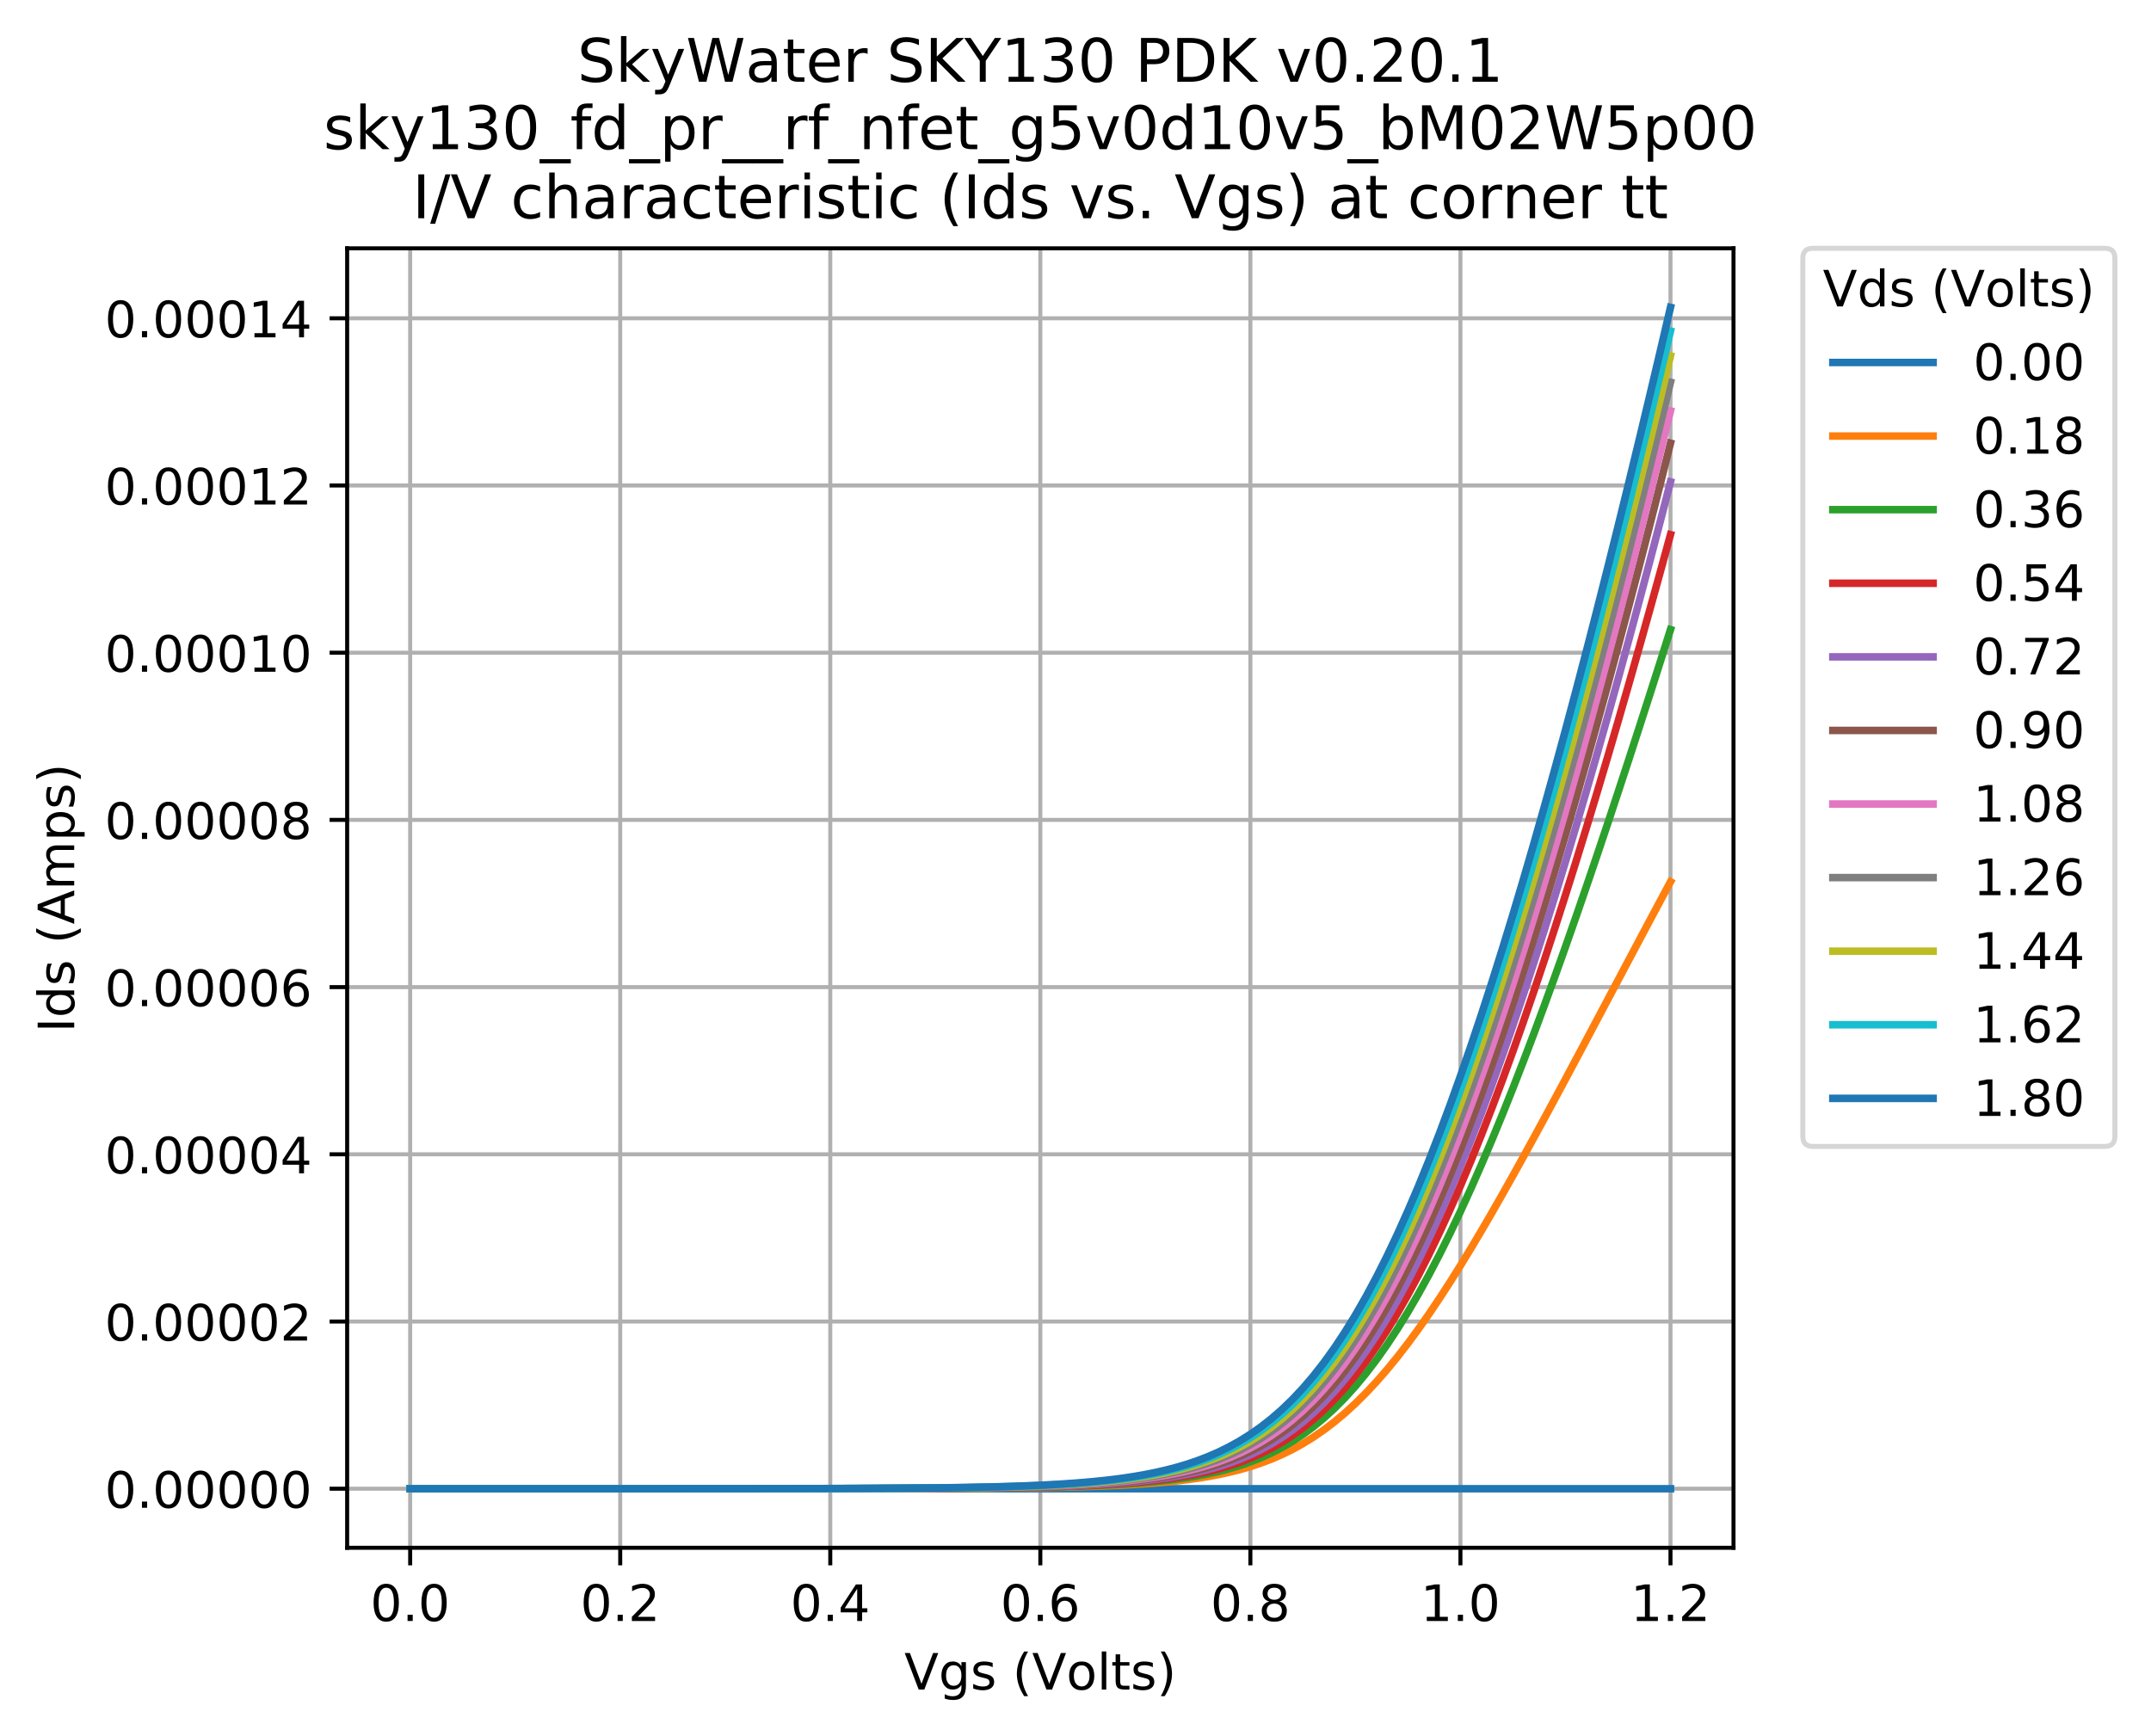 <svg xmlns="http://www.w3.org/2000/svg" xmlns:xlink="http://www.w3.org/1999/xlink" width="571.962" height="461.71" version="1.1" viewBox="0 0 428.971 346.283"><defs><style type="text/css">*{stroke-linecap:butt;stroke-linejoin:round}</style></defs><g id="figure_1"><g id="patch_1"><path d="M 0 346.283 L 428.971 346.283 L 428.971 0 L 0 0 z" style="fill:#fff"/></g><g id="axes_1"><g id="patch_2"><path d="M 69.231 308.727 L 345.711 308.727 L 345.711 49.527 L 69.231 49.527 z" style="fill:#fff"/></g><g id="matplotlib.axis_1"><g id="xtick_1"><g id="line2d_1"><path d="M 81.799 308.727 L 81.799 49.527" clip-path="url(#p4f33c3ad69)" style="fill:none;stroke:#b0b0b0;stroke-linecap:square;stroke-width:.8"/></g><g id="line2d_2"><defs><path id="m1cbfee6248" d="M 0 0 L 0 3.5" style="stroke:#000;stroke-width:.8"/></defs><g><use style="stroke:#000;stroke-width:.8" x="81.799" y="308.727" xlink:href="#m1cbfee6248"/></g></g><g id="text_1"><defs><path id="DejaVuSans-48" d="M 31.781 66.406 Q 24.172 66.406 20.328 58.906 Q 16.5 51.422 16.5 36.375 Q 16.5 21.391 20.328 13.891 Q 24.172 6.391 31.781 6.391 Q 39.453 6.391 43.281 13.891 Q 47.125 21.391 47.125 36.375 Q 47.125 51.422 43.281 58.906 Q 39.453 66.406 31.781 66.406 z M 31.781 74.219 Q 44.047 74.219 50.516 64.516 Q 56.984 54.828 56.984 36.375 Q 56.984 17.969 50.516 8.266 Q 44.047 -1.422 31.781 -1.422 Q 19.531 -1.422 13.062 8.266 Q 6.594 17.969 6.594 36.375 Q 6.594 54.828 13.062 64.516 Q 19.531 74.219 31.781 74.219 z"/><path id="DejaVuSans-46" d="M 10.688 12.406 L 21 12.406 L 21 0 L 10.688 0 z"/></defs><g transform="translate(73.847 323.325)scale(0.1 -0.1)"><use xlink:href="#DejaVuSans-48"/><use x="63.623" xlink:href="#DejaVuSans-46"/><use x="95.41" xlink:href="#DejaVuSans-48"/></g></g></g><g id="xtick_2"><g id="line2d_3"><path d="M 123.689 308.727 L 123.689 49.527" clip-path="url(#p4f33c3ad69)" style="fill:none;stroke:#b0b0b0;stroke-linecap:square;stroke-width:.8"/></g><g id="line2d_4"><g><use style="stroke:#000;stroke-width:.8" x="123.689" y="308.727" xlink:href="#m1cbfee6248"/></g></g><g id="text_2"><defs><path id="DejaVuSans-50" d="M 19.188 8.297 L 53.609 8.297 L 53.609 0 L 7.328 0 L 7.328 8.297 Q 12.938 14.109 22.625 23.891 Q 32.328 33.688 34.812 36.531 Q 39.547 41.844 41.422 45.531 Q 43.312 49.219 43.312 52.781 Q 43.312 58.594 39.234 62.25 Q 35.156 65.922 28.609 65.922 Q 23.969 65.922 18.812 64.312 Q 13.672 62.703 7.812 59.422 L 7.812 69.391 Q 13.766 71.781 18.938 73 Q 24.125 74.219 28.422 74.219 Q 39.75 74.219 46.484 68.547 Q 53.219 62.891 53.219 53.422 Q 53.219 48.922 51.531 44.891 Q 49.859 40.875 45.406 35.406 Q 44.188 33.984 37.641 27.219 Q 31.109 20.453 19.188 8.297 z"/></defs><g transform="translate(115.738 323.325)scale(0.1 -0.1)"><use xlink:href="#DejaVuSans-48"/><use x="63.623" xlink:href="#DejaVuSans-46"/><use x="95.41" xlink:href="#DejaVuSans-50"/></g></g></g><g id="xtick_3"><g id="line2d_5"><path d="M 165.58 308.727 L 165.58 49.527" clip-path="url(#p4f33c3ad69)" style="fill:none;stroke:#b0b0b0;stroke-linecap:square;stroke-width:.8"/></g><g id="line2d_6"><g><use style="stroke:#000;stroke-width:.8" x="165.58" y="308.727" xlink:href="#m1cbfee6248"/></g></g><g id="text_3"><defs><path id="DejaVuSans-52" d="M 37.797 64.312 L 12.891 25.391 L 37.797 25.391 z M 35.203 72.906 L 47.609 72.906 L 47.609 25.391 L 58.016 25.391 L 58.016 17.188 L 47.609 17.188 L 47.609 0 L 37.797 0 L 37.797 17.188 L 4.891 17.188 L 4.891 26.703 z"/></defs><g transform="translate(157.629 323.325)scale(0.1 -0.1)"><use xlink:href="#DejaVuSans-48"/><use x="63.623" xlink:href="#DejaVuSans-46"/><use x="95.41" xlink:href="#DejaVuSans-52"/></g></g></g><g id="xtick_4"><g id="line2d_7"><path d="M 207.471 308.727 L 207.471 49.527" clip-path="url(#p4f33c3ad69)" style="fill:none;stroke:#b0b0b0;stroke-linecap:square;stroke-width:.8"/></g><g id="line2d_8"><g><use style="stroke:#000;stroke-width:.8" x="207.471" y="308.727" xlink:href="#m1cbfee6248"/></g></g><g id="text_4"><defs><path id="DejaVuSans-54" d="M 33.016 40.375 Q 26.375 40.375 22.484 35.828 Q 18.609 31.297 18.609 23.391 Q 18.609 15.531 22.484 10.953 Q 26.375 6.391 33.016 6.391 Q 39.656 6.391 43.531 10.953 Q 47.406 15.531 47.406 23.391 Q 47.406 31.297 43.531 35.828 Q 39.656 40.375 33.016 40.375 z M 52.594 71.297 L 52.594 62.312 Q 48.875 64.062 45.094 64.984 Q 41.312 65.922 37.594 65.922 Q 27.828 65.922 22.672 59.328 Q 17.531 52.734 16.797 39.406 Q 19.672 43.656 24.016 45.922 Q 28.375 48.188 33.594 48.188 Q 44.578 48.188 50.953 41.516 Q 57.328 34.859 57.328 23.391 Q 57.328 12.156 50.688 5.359 Q 44.047 -1.422 33.016 -1.422 Q 20.359 -1.422 13.672 8.266 Q 6.984 17.969 6.984 36.375 Q 6.984 53.656 15.188 63.938 Q 23.391 74.219 37.203 74.219 Q 40.922 74.219 44.703 73.484 Q 48.484 72.75 52.594 71.297 z"/></defs><g transform="translate(199.52 323.325)scale(0.1 -0.1)"><use xlink:href="#DejaVuSans-48"/><use x="63.623" xlink:href="#DejaVuSans-46"/><use x="95.41" xlink:href="#DejaVuSans-54"/></g></g></g><g id="xtick_5"><g id="line2d_9"><path d="M 249.362 308.727 L 249.362 49.527" clip-path="url(#p4f33c3ad69)" style="fill:none;stroke:#b0b0b0;stroke-linecap:square;stroke-width:.8"/></g><g id="line2d_10"><g><use style="stroke:#000;stroke-width:.8" x="249.362" y="308.727" xlink:href="#m1cbfee6248"/></g></g><g id="text_5"><defs><path id="DejaVuSans-56" d="M 31.781 34.625 Q 24.75 34.625 20.719 30.859 Q 16.703 27.094 16.703 20.516 Q 16.703 13.922 20.719 10.156 Q 24.75 6.391 31.781 6.391 Q 38.812 6.391 42.859 10.172 Q 46.922 13.969 46.922 20.516 Q 46.922 27.094 42.891 30.859 Q 38.875 34.625 31.781 34.625 z M 21.922 38.812 Q 15.578 40.375 12.031 44.719 Q 8.5 49.078 8.5 55.328 Q 8.5 64.062 14.719 69.141 Q 20.953 74.219 31.781 74.219 Q 42.672 74.219 48.875 69.141 Q 55.078 64.062 55.078 55.328 Q 55.078 49.078 51.531 44.719 Q 48 40.375 41.703 38.812 Q 48.828 37.156 52.797 32.312 Q 56.781 27.484 56.781 20.516 Q 56.781 9.906 50.312 4.234 Q 43.844 -1.422 31.781 -1.422 Q 19.734 -1.422 13.25 4.234 Q 6.781 9.906 6.781 20.516 Q 6.781 27.484 10.781 32.312 Q 14.797 37.156 21.922 38.812 z M 18.312 54.391 Q 18.312 48.734 21.844 45.562 Q 25.391 42.391 31.781 42.391 Q 38.141 42.391 41.719 45.562 Q 45.312 48.734 45.312 54.391 Q 45.312 60.062 41.719 63.234 Q 38.141 66.406 31.781 66.406 Q 25.391 66.406 21.844 63.234 Q 18.312 60.062 18.312 54.391 z"/></defs><g transform="translate(241.411 323.325)scale(0.1 -0.1)"><use xlink:href="#DejaVuSans-48"/><use x="63.623" xlink:href="#DejaVuSans-46"/><use x="95.41" xlink:href="#DejaVuSans-56"/></g></g></g><g id="xtick_6"><g id="line2d_11"><path d="M 291.253 308.727 L 291.253 49.527" clip-path="url(#p4f33c3ad69)" style="fill:none;stroke:#b0b0b0;stroke-linecap:square;stroke-width:.8"/></g><g id="line2d_12"><g><use style="stroke:#000;stroke-width:.8" x="291.253" y="308.727" xlink:href="#m1cbfee6248"/></g></g><g id="text_6"><defs><path id="DejaVuSans-49" d="M 12.406 8.297 L 28.516 8.297 L 28.516 63.922 L 10.984 60.406 L 10.984 69.391 L 28.422 72.906 L 38.281 72.906 L 38.281 8.297 L 54.391 8.297 L 54.391 0 L 12.406 0 z"/></defs><g transform="translate(283.302 323.325)scale(0.1 -0.1)"><use xlink:href="#DejaVuSans-49"/><use x="63.623" xlink:href="#DejaVuSans-46"/><use x="95.41" xlink:href="#DejaVuSans-48"/></g></g></g><g id="xtick_7"><g id="line2d_13"><path d="M 333.144 308.727 L 333.144 49.527" clip-path="url(#p4f33c3ad69)" style="fill:none;stroke:#b0b0b0;stroke-linecap:square;stroke-width:.8"/></g><g id="line2d_14"><g><use style="stroke:#000;stroke-width:.8" x="333.144" y="308.727" xlink:href="#m1cbfee6248"/></g></g><g id="text_7"><g transform="translate(325.192 323.325)scale(0.1 -0.1)"><use xlink:href="#DejaVuSans-49"/><use x="63.623" xlink:href="#DejaVuSans-46"/><use x="95.41" xlink:href="#DejaVuSans-50"/></g></g></g><g id="text_8"><defs><path id="DejaVuSans-86" d="M 28.609 0 L 0.781 72.906 L 11.078 72.906 L 34.188 11.531 L 57.328 72.906 L 67.578 72.906 L 39.797 0 z"/><path id="DejaVuSans-103" d="M 45.406 27.984 Q 45.406 37.75 41.375 43.109 Q 37.359 48.484 30.078 48.484 Q 22.859 48.484 18.828 43.109 Q 14.797 37.75 14.797 27.984 Q 14.797 18.266 18.828 12.891 Q 22.859 7.516 30.078 7.516 Q 37.359 7.516 41.375 12.891 Q 45.406 18.266 45.406 27.984 z M 54.391 6.781 Q 54.391 -7.172 48.188 -13.984 Q 42 -20.797 29.203 -20.797 Q 24.469 -20.797 20.266 -20.094 Q 16.062 -19.391 12.109 -17.922 L 12.109 -9.188 Q 16.062 -11.328 19.922 -12.344 Q 23.781 -13.375 27.781 -13.375 Q 36.625 -13.375 41.016 -8.766 Q 45.406 -4.156 45.406 5.172 L 45.406 9.625 Q 42.625 4.781 38.281 2.391 Q 33.938 0 27.875 0 Q 17.828 0 11.672 7.656 Q 5.516 15.328 5.516 27.984 Q 5.516 40.672 11.672 48.328 Q 17.828 56 27.875 56 Q 33.938 56 38.281 53.609 Q 42.625 51.219 45.406 46.391 L 45.406 54.688 L 54.391 54.688 z"/><path id="DejaVuSans-115" d="M 44.281 53.078 L 44.281 44.578 Q 40.484 46.531 36.375 47.5 Q 32.281 48.484 27.875 48.484 Q 21.188 48.484 17.844 46.438 Q 14.5 44.391 14.5 40.281 Q 14.5 37.156 16.891 35.375 Q 19.281 33.594 26.516 31.984 L 29.594 31.297 Q 39.156 29.25 43.188 25.516 Q 47.219 21.781 47.219 15.094 Q 47.219 7.469 41.188 3.016 Q 35.156 -1.422 24.609 -1.422 Q 20.219 -1.422 15.453 -0.562 Q 10.688 0.297 5.422 2 L 5.422 11.281 Q 10.406 8.688 15.234 7.391 Q 20.062 6.109 24.812 6.109 Q 31.156 6.109 34.562 8.281 Q 37.984 10.453 37.984 14.406 Q 37.984 18.062 35.516 20.016 Q 33.062 21.969 24.703 23.781 L 21.578 24.516 Q 13.234 26.266 9.516 29.906 Q 5.812 33.547 5.812 39.891 Q 5.812 47.609 11.281 51.797 Q 16.75 56 26.812 56 Q 31.781 56 36.172 55.266 Q 40.578 54.547 44.281 53.078 z"/><path id="DejaVuSans-32"/><path id="DejaVuSans-40" d="M 31 75.875 Q 24.469 64.656 21.281 53.656 Q 18.109 42.672 18.109 31.391 Q 18.109 20.125 21.312 9.062 Q 24.516 -2 31 -13.188 L 23.188 -13.188 Q 15.875 -1.703 12.234 9.375 Q 8.594 20.453 8.594 31.391 Q 8.594 42.281 12.203 53.312 Q 15.828 64.359 23.188 75.875 z"/><path id="DejaVuSans-111" d="M 30.609 48.391 Q 23.391 48.391 19.188 42.75 Q 14.984 37.109 14.984 27.297 Q 14.984 17.484 19.156 11.844 Q 23.344 6.203 30.609 6.203 Q 37.797 6.203 41.984 11.859 Q 46.188 17.531 46.188 27.297 Q 46.188 37.016 41.984 42.703 Q 37.797 48.391 30.609 48.391 z M 30.609 56 Q 42.328 56 49.016 48.375 Q 55.719 40.766 55.719 27.297 Q 55.719 13.875 49.016 6.219 Q 42.328 -1.422 30.609 -1.422 Q 18.844 -1.422 12.172 6.219 Q 5.516 13.875 5.516 27.297 Q 5.516 40.766 12.172 48.375 Q 18.844 56 30.609 56 z"/><path id="DejaVuSans-108" d="M 9.422 75.984 L 18.406 75.984 L 18.406 0 L 9.422 0 z"/><path id="DejaVuSans-116" d="M 18.312 70.219 L 18.312 54.688 L 36.812 54.688 L 36.812 47.703 L 18.312 47.703 L 18.312 18.016 Q 18.312 11.328 20.141 9.422 Q 21.969 7.516 27.594 7.516 L 36.812 7.516 L 36.812 0 L 27.594 0 Q 17.188 0 13.234 3.875 Q 9.281 7.766 9.281 18.016 L 9.281 47.703 L 2.688 47.703 L 2.688 54.688 L 9.281 54.688 L 9.281 70.219 z"/><path id="DejaVuSans-41" d="M 8.016 75.875 L 15.828 75.875 Q 23.141 64.359 26.781 53.312 Q 30.422 42.281 30.422 31.391 Q 30.422 20.453 26.781 9.375 Q 23.141 -1.703 15.828 -13.188 L 8.016 -13.188 Q 14.5 -2 17.703 9.062 Q 20.906 20.125 20.906 31.391 Q 20.906 42.672 17.703 53.656 Q 14.5 64.656 8.016 75.875 z"/></defs><g transform="translate(180.353 337.003)scale(0.1 -0.1)"><use xlink:href="#DejaVuSans-86"/><use x="68.408" xlink:href="#DejaVuSans-103"/><use x="131.885" xlink:href="#DejaVuSans-115"/><use x="183.984" xlink:href="#DejaVuSans-32"/><use x="215.771" xlink:href="#DejaVuSans-40"/><use x="254.785" xlink:href="#DejaVuSans-86"/><use x="323.084" xlink:href="#DejaVuSans-111"/><use x="384.266" xlink:href="#DejaVuSans-108"/><use x="412.049" xlink:href="#DejaVuSans-116"/><use x="451.258" xlink:href="#DejaVuSans-115"/><use x="503.357" xlink:href="#DejaVuSans-41"/></g></g></g><g id="matplotlib.axis_2"><g id="ytick_1"><g id="line2d_15"><path d="M 69.231 296.945 L 345.711 296.945" clip-path="url(#p4f33c3ad69)" style="fill:none;stroke:#b0b0b0;stroke-linecap:square;stroke-width:.8"/></g><g id="line2d_16"><defs><path id="m297142e090" d="M 0 0 L -3.5 0" style="stroke:#000;stroke-width:.8"/></defs><g><use style="stroke:#000;stroke-width:.8" x="69.231" y="296.945" xlink:href="#m297142e090"/></g></g><g id="text_9"><g transform="translate(20.878 300.744)scale(0.1 -0.1)"><use xlink:href="#DejaVuSans-48"/><use x="63.623" xlink:href="#DejaVuSans-46"/><use x="95.41" xlink:href="#DejaVuSans-48"/><use x="159.033" xlink:href="#DejaVuSans-48"/><use x="222.656" xlink:href="#DejaVuSans-48"/><use x="286.279" xlink:href="#DejaVuSans-48"/><use x="349.902" xlink:href="#DejaVuSans-48"/></g></g></g><g id="ytick_2"><g id="line2d_17"><path d="M 69.231 263.593 L 345.711 263.593" clip-path="url(#p4f33c3ad69)" style="fill:none;stroke:#b0b0b0;stroke-linecap:square;stroke-width:.8"/></g><g id="line2d_18"><g><use style="stroke:#000;stroke-width:.8" x="69.231" y="263.593" xlink:href="#m297142e090"/></g></g><g id="text_10"><g transform="translate(20.878 267.392)scale(0.1 -0.1)"><use xlink:href="#DejaVuSans-48"/><use x="63.623" xlink:href="#DejaVuSans-46"/><use x="95.41" xlink:href="#DejaVuSans-48"/><use x="159.033" xlink:href="#DejaVuSans-48"/><use x="222.656" xlink:href="#DejaVuSans-48"/><use x="286.279" xlink:href="#DejaVuSans-48"/><use x="349.902" xlink:href="#DejaVuSans-50"/></g></g></g><g id="ytick_3"><g id="line2d_19"><path d="M 69.231 230.242 L 345.711 230.242" clip-path="url(#p4f33c3ad69)" style="fill:none;stroke:#b0b0b0;stroke-linecap:square;stroke-width:.8"/></g><g id="line2d_20"><g><use style="stroke:#000;stroke-width:.8" x="69.231" y="230.242" xlink:href="#m297142e090"/></g></g><g id="text_11"><g transform="translate(20.878 234.041)scale(0.1 -0.1)"><use xlink:href="#DejaVuSans-48"/><use x="63.623" xlink:href="#DejaVuSans-46"/><use x="95.41" xlink:href="#DejaVuSans-48"/><use x="159.033" xlink:href="#DejaVuSans-48"/><use x="222.656" xlink:href="#DejaVuSans-48"/><use x="286.279" xlink:href="#DejaVuSans-48"/><use x="349.902" xlink:href="#DejaVuSans-52"/></g></g></g><g id="ytick_4"><g id="line2d_21"><path d="M 69.231 196.89 L 345.711 196.89" clip-path="url(#p4f33c3ad69)" style="fill:none;stroke:#b0b0b0;stroke-linecap:square;stroke-width:.8"/></g><g id="line2d_22"><g><use style="stroke:#000;stroke-width:.8" x="69.231" y="196.89" xlink:href="#m297142e090"/></g></g><g id="text_12"><g transform="translate(20.878 200.689)scale(0.1 -0.1)"><use xlink:href="#DejaVuSans-48"/><use x="63.623" xlink:href="#DejaVuSans-46"/><use x="95.41" xlink:href="#DejaVuSans-48"/><use x="159.033" xlink:href="#DejaVuSans-48"/><use x="222.656" xlink:href="#DejaVuSans-48"/><use x="286.279" xlink:href="#DejaVuSans-48"/><use x="349.902" xlink:href="#DejaVuSans-54"/></g></g></g><g id="ytick_5"><g id="line2d_23"><path d="M 69.231 163.538 L 345.711 163.538" clip-path="url(#p4f33c3ad69)" style="fill:none;stroke:#b0b0b0;stroke-linecap:square;stroke-width:.8"/></g><g id="line2d_24"><g><use style="stroke:#000;stroke-width:.8" x="69.231" y="163.538" xlink:href="#m297142e090"/></g></g><g id="text_13"><g transform="translate(20.878 167.337)scale(0.1 -0.1)"><use xlink:href="#DejaVuSans-48"/><use x="63.623" xlink:href="#DejaVuSans-46"/><use x="95.41" xlink:href="#DejaVuSans-48"/><use x="159.033" xlink:href="#DejaVuSans-48"/><use x="222.656" xlink:href="#DejaVuSans-48"/><use x="286.279" xlink:href="#DejaVuSans-48"/><use x="349.902" xlink:href="#DejaVuSans-56"/></g></g></g><g id="ytick_6"><g id="line2d_25"><path d="M 69.231 130.187 L 345.711 130.187" clip-path="url(#p4f33c3ad69)" style="fill:none;stroke:#b0b0b0;stroke-linecap:square;stroke-width:.8"/></g><g id="line2d_26"><g><use style="stroke:#000;stroke-width:.8" x="69.231" y="130.187" xlink:href="#m297142e090"/></g></g><g id="text_14"><g transform="translate(20.878 133.986)scale(0.1 -0.1)"><use xlink:href="#DejaVuSans-48"/><use x="63.623" xlink:href="#DejaVuSans-46"/><use x="95.41" xlink:href="#DejaVuSans-48"/><use x="159.033" xlink:href="#DejaVuSans-48"/><use x="222.656" xlink:href="#DejaVuSans-48"/><use x="286.279" xlink:href="#DejaVuSans-49"/><use x="349.902" xlink:href="#DejaVuSans-48"/></g></g></g><g id="ytick_7"><g id="line2d_27"><path d="M 69.231 96.835 L 345.711 96.835" clip-path="url(#p4f33c3ad69)" style="fill:none;stroke:#b0b0b0;stroke-linecap:square;stroke-width:.8"/></g><g id="line2d_28"><g><use style="stroke:#000;stroke-width:.8" x="69.231" y="96.835" xlink:href="#m297142e090"/></g></g><g id="text_15"><g transform="translate(20.878 100.634)scale(0.1 -0.1)"><use xlink:href="#DejaVuSans-48"/><use x="63.623" xlink:href="#DejaVuSans-46"/><use x="95.41" xlink:href="#DejaVuSans-48"/><use x="159.033" xlink:href="#DejaVuSans-48"/><use x="222.656" xlink:href="#DejaVuSans-48"/><use x="286.279" xlink:href="#DejaVuSans-49"/><use x="349.902" xlink:href="#DejaVuSans-50"/></g></g></g><g id="ytick_8"><g id="line2d_29"><path d="M 69.231 63.483 L 345.711 63.483" clip-path="url(#p4f33c3ad69)" style="fill:none;stroke:#b0b0b0;stroke-linecap:square;stroke-width:.8"/></g><g id="line2d_30"><g><use style="stroke:#000;stroke-width:.8" x="69.231" y="63.483" xlink:href="#m297142e090"/></g></g><g id="text_16"><g transform="translate(20.878 67.283)scale(0.1 -0.1)"><use xlink:href="#DejaVuSans-48"/><use x="63.623" xlink:href="#DejaVuSans-46"/><use x="95.41" xlink:href="#DejaVuSans-48"/><use x="159.033" xlink:href="#DejaVuSans-48"/><use x="222.656" xlink:href="#DejaVuSans-48"/><use x="286.279" xlink:href="#DejaVuSans-49"/><use x="349.902" xlink:href="#DejaVuSans-52"/></g></g></g><g id="text_17"><defs><path id="DejaVuSans-73" d="M 9.812 72.906 L 19.672 72.906 L 19.672 0 L 9.812 0 z"/><path id="DejaVuSans-100" d="M 45.406 46.391 L 45.406 75.984 L 54.391 75.984 L 54.391 0 L 45.406 0 L 45.406 8.203 Q 42.578 3.328 38.25 0.953 Q 33.938 -1.422 27.875 -1.422 Q 17.969 -1.422 11.734 6.484 Q 5.516 14.406 5.516 27.297 Q 5.516 40.188 11.734 48.094 Q 17.969 56 27.875 56 Q 33.938 56 38.25 53.625 Q 42.578 51.266 45.406 46.391 z M 14.797 27.297 Q 14.797 17.391 18.875 11.75 Q 22.953 6.109 30.078 6.109 Q 37.203 6.109 41.297 11.75 Q 45.406 17.391 45.406 27.297 Q 45.406 37.203 41.297 42.844 Q 37.203 48.484 30.078 48.484 Q 22.953 48.484 18.875 42.844 Q 14.797 37.203 14.797 27.297 z"/><path id="DejaVuSans-65" d="M 34.188 63.188 L 20.797 26.906 L 47.609 26.906 z M 28.609 72.906 L 39.797 72.906 L 67.578 0 L 57.328 0 L 50.688 18.703 L 17.828 18.703 L 11.188 0 L 0.781 0 z"/><path id="DejaVuSans-109" d="M 52 44.188 Q 55.375 50.25 60.062 53.125 Q 64.75 56 71.094 56 Q 79.641 56 84.281 50.016 Q 88.922 44.047 88.922 33.016 L 88.922 0 L 79.891 0 L 79.891 32.719 Q 79.891 40.578 77.094 44.375 Q 74.312 48.188 68.609 48.188 Q 61.625 48.188 57.562 43.547 Q 53.516 38.922 53.516 30.906 L 53.516 0 L 44.484 0 L 44.484 32.719 Q 44.484 40.625 41.703 44.406 Q 38.922 48.188 33.109 48.188 Q 26.219 48.188 22.156 43.531 Q 18.109 38.875 18.109 30.906 L 18.109 0 L 9.078 0 L 9.078 54.688 L 18.109 54.688 L 18.109 46.188 Q 21.188 51.219 25.484 53.609 Q 29.781 56 35.688 56 Q 41.656 56 45.828 52.969 Q 50 49.953 52 44.188 z"/><path id="DejaVuSans-112" d="M 18.109 8.203 L 18.109 -20.797 L 9.078 -20.797 L 9.078 54.688 L 18.109 54.688 L 18.109 46.391 Q 20.953 51.266 25.266 53.625 Q 29.594 56 35.594 56 Q 45.562 56 51.781 48.094 Q 58.016 40.188 58.016 27.297 Q 58.016 14.406 51.781 6.484 Q 45.562 -1.422 35.594 -1.422 Q 29.594 -1.422 25.266 0.953 Q 20.953 3.328 18.109 8.203 z M 48.688 27.297 Q 48.688 37.203 44.609 42.844 Q 40.531 48.484 33.406 48.484 Q 26.266 48.484 22.188 42.844 Q 18.109 37.203 18.109 27.297 Q 18.109 17.391 22.188 11.75 Q 26.266 6.109 33.406 6.109 Q 40.531 6.109 44.609 11.75 Q 48.688 17.391 48.688 27.297 z"/></defs><g transform="translate(14.798 205.941)rotate(-90)scale(0.1 -0.1)"><use xlink:href="#DejaVuSans-73"/><use x="29.492" xlink:href="#DejaVuSans-100"/><use x="92.969" xlink:href="#DejaVuSans-115"/><use x="145.068" xlink:href="#DejaVuSans-32"/><use x="176.855" xlink:href="#DejaVuSans-40"/><use x="215.869" xlink:href="#DejaVuSans-65"/><use x="284.277" xlink:href="#DejaVuSans-109"/><use x="381.689" xlink:href="#DejaVuSans-112"/><use x="445.166" xlink:href="#DejaVuSans-115"/><use x="497.266" xlink:href="#DejaVuSans-41"/></g></g></g><g id="line2d_31"><path d="M 81.799 296.945 L 83.893 296.945 L 85.988 296.945 L 88.082 296.945 L 90.177 296.945 L 92.271 296.945 L 94.366 296.945 L 96.46 296.945 L 98.555 296.945 L 100.649 296.945 L 102.744 296.945 L 104.839 296.945 L 106.933 296.945 L 109.028 296.945 L 111.122 296.945 L 113.217 296.945 L 115.311 296.945 L 117.406 296.945 L 119.5 296.945 L 121.595 296.945 L 123.689 296.945 L 125.784 296.945 L 127.879 296.945 L 129.973 296.945 L 132.068 296.945 L 134.162 296.945 L 136.257 296.945 L 138.351 296.945 L 140.446 296.945 L 142.54 296.945 L 144.635 296.945 L 146.729 296.945 L 148.824 296.945 L 150.919 296.945 L 153.013 296.945 L 155.108 296.945 L 157.202 296.945 L 159.297 296.945 L 161.391 296.945 L 163.486 296.945 L 165.58 296.945 L 167.675 296.945 L 169.769 296.945 L 171.864 296.945 L 173.959 296.945 L 176.053 296.945 L 178.148 296.945 L 180.242 296.945 L 182.337 296.945 L 184.431 296.945 L 186.526 296.945 L 188.62 296.945 L 190.715 296.945 L 192.809 296.945 L 194.904 296.945 L 196.999 296.945 L 199.093 296.945 L 201.188 296.945 L 203.282 296.945 L 205.377 296.945 L 207.471 296.945 L 209.566 296.945 L 211.66 296.945 L 213.755 296.945 L 215.849 296.945 L 217.944 296.945 L 220.039 296.945 L 222.133 296.945 L 224.228 296.945 L 226.322 296.945 L 228.417 296.945 L 230.511 296.945 L 232.606 296.945 L 234.7 296.945 L 236.795 296.945 L 238.889 296.945 L 240.984 296.945 L 243.079 296.945 L 245.173 296.945 L 247.268 296.945 L 249.362 296.945 L 251.457 296.945 L 253.551 296.945 L 255.646 296.945 L 257.74 296.945 L 259.835 296.945 L 261.929 296.945 L 264.024 296.945 L 266.119 296.945 L 268.213 296.945 L 270.308 296.945 L 272.402 296.945 L 274.497 296.945 L 276.591 296.945 L 278.686 296.945 L 280.78 296.945 L 282.875 296.945 L 284.969 296.945 L 287.064 296.945 L 289.159 296.945 L 291.253 296.945 L 293.348 296.945 L 295.442 296.945 L 297.537 296.945 L 299.631 296.945 L 301.726 296.945 L 303.82 296.945 L 305.915 296.945 L 308.009 296.945 L 310.104 296.945 L 312.199 296.945 L 314.293 296.945 L 316.388 296.945 L 318.482 296.945 L 320.577 296.945 L 322.671 296.945 L 324.766 296.945 L 326.86 296.945 L 328.955 296.945 L 331.049 296.945 L 333.144 296.945" clip-path="url(#p4f33c3ad69)" style="fill:none;stroke:#1f77b4;stroke-linecap:square;stroke-width:1.5"/></g><g id="line2d_32"><path d="M 81.799 296.945 L 83.893 296.945 L 85.988 296.945 L 88.082 296.945 L 90.177 296.945 L 92.271 296.945 L 94.366 296.945 L 96.46 296.945 L 98.555 296.945 L 100.649 296.945 L 102.744 296.945 L 104.839 296.945 L 106.933 296.945 L 109.028 296.945 L 111.122 296.944 L 113.217 296.944 L 115.311 296.944 L 117.406 296.944 L 119.5 296.944 L 121.595 296.944 L 123.689 296.944 L 125.784 296.944 L 127.879 296.944 L 129.973 296.944 L 132.068 296.943 L 134.162 296.943 L 136.257 296.943 L 138.351 296.943 L 140.446 296.942 L 142.54 296.942 L 144.635 296.942 L 146.729 296.941 L 148.824 296.941 L 150.919 296.94 L 153.013 296.939 L 155.108 296.938 L 157.202 296.937 L 159.297 296.936 L 161.391 296.935 L 163.486 296.933 L 165.58 296.931 L 167.675 296.929 L 169.769 296.927 L 171.864 296.924 L 173.959 296.921 L 176.053 296.918 L 178.148 296.913 L 180.242 296.909 L 182.337 296.903 L 184.431 296.897 L 186.526 296.889 L 188.62 296.881 L 190.715 296.871 L 192.809 296.86 L 194.904 296.847 L 196.999 296.832 L 199.093 296.814 L 201.188 296.794 L 203.282 296.771 L 205.377 296.744 L 207.471 296.713 L 209.566 296.677 L 211.66 296.636 L 213.755 296.588 L 215.849 296.532 L 217.944 296.467 L 220.039 296.392 L 222.133 296.305 L 224.228 296.204 L 226.322 296.086 L 228.417 295.949 L 230.511 295.79 L 232.606 295.605 L 234.7 295.389 L 236.795 295.139 L 238.889 294.847 L 240.984 294.508 L 243.079 294.115 L 245.173 293.66 L 247.268 293.134 L 249.362 292.528 L 251.457 291.832 L 253.551 291.036 L 255.646 290.129 L 257.74 289.103 L 259.835 287.946 L 261.929 286.649 L 264.024 285.206 L 266.119 283.61 L 268.213 281.854 L 270.308 279.937 L 272.402 277.857 L 274.497 275.615 L 276.591 273.212 L 278.686 270.654 L 280.78 267.945 L 282.875 265.093 L 284.969 262.106 L 287.064 258.993 L 289.159 255.763 L 291.253 252.426 L 293.348 248.992 L 295.442 245.472 L 297.537 241.874 L 299.631 238.208 L 301.726 234.483 L 303.82 230.707 L 305.915 226.888 L 308.009 223.034 L 310.104 219.15 L 312.199 215.243 L 314.293 211.319 L 316.388 207.382 L 318.482 203.437 L 320.577 199.488 L 322.671 195.538 L 324.766 191.591 L 326.86 187.65 L 328.955 183.717 L 331.049 179.794 L 333.144 175.883" clip-path="url(#p4f33c3ad69)" style="fill:none;stroke:#ff7f0e;stroke-linecap:square;stroke-width:1.5"/></g><g id="line2d_33"><path d="M 81.799 296.945 L 83.893 296.945 L 85.988 296.945 L 88.082 296.945 L 90.177 296.945 L 92.271 296.945 L 94.366 296.945 L 96.46 296.945 L 98.555 296.945 L 100.649 296.945 L 102.744 296.945 L 104.839 296.945 L 106.933 296.944 L 109.028 296.944 L 111.122 296.944 L 113.217 296.944 L 115.311 296.944 L 117.406 296.944 L 119.5 296.944 L 121.595 296.944 L 123.689 296.944 L 125.784 296.944 L 127.879 296.943 L 129.973 296.943 L 132.068 296.943 L 134.162 296.943 L 136.257 296.943 L 138.351 296.942 L 140.446 296.942 L 142.54 296.941 L 144.635 296.941 L 146.729 296.94 L 148.824 296.939 L 150.919 296.939 L 153.013 296.938 L 155.108 296.937 L 157.202 296.935 L 159.297 296.934 L 161.391 296.932 L 163.486 296.93 L 165.58 296.928 L 167.675 296.925 L 169.769 296.923 L 171.864 296.919 L 173.959 296.915 L 176.053 296.911 L 178.148 296.906 L 180.242 296.9 L 182.337 296.893 L 184.431 296.885 L 186.526 296.875 L 188.62 296.865 L 190.715 296.853 L 192.809 296.838 L 194.904 296.822 L 196.999 296.803 L 199.093 296.782 L 201.188 296.757 L 203.282 296.728 L 205.377 296.694 L 207.471 296.656 L 209.566 296.611 L 211.66 296.559 L 213.755 296.5 L 215.849 296.431 L 217.944 296.351 L 220.039 296.258 L 222.133 296.151 L 224.228 296.026 L 226.322 295.882 L 228.417 295.714 L 230.511 295.519 L 232.606 295.293 L 234.7 295.031 L 236.795 294.727 L 238.889 294.374 L 240.984 293.965 L 243.079 293.492 L 245.173 292.945 L 247.268 292.314 L 249.362 291.589 L 251.457 290.758 L 253.551 289.808 L 255.646 288.727 L 257.74 287.502 L 259.835 286.121 L 261.929 284.572 L 264.024 282.844 L 266.119 280.927 L 268.213 278.812 L 270.308 276.492 L 272.402 273.962 L 274.497 271.218 L 276.591 268.257 L 278.686 265.081 L 280.78 261.689 L 282.875 258.085 L 284.969 254.273 L 287.064 250.258 L 289.159 246.045 L 291.253 241.642 L 293.348 237.055 L 295.442 232.293 L 297.537 227.363 L 299.631 222.274 L 301.726 217.033 L 303.82 211.65 L 305.915 206.132 L 308.009 200.487 L 310.104 194.724 L 312.199 188.85 L 314.293 182.873 L 316.388 176.8 L 318.482 170.639 L 320.577 164.396 L 322.671 158.078 L 324.766 151.691 L 326.86 145.242 L 328.955 138.737 L 331.049 132.181 L 333.144 125.579" clip-path="url(#p4f33c3ad69)" style="fill:none;stroke:#2ca02c;stroke-linecap:square;stroke-width:1.5"/></g><g id="line2d_34"><path d="M 81.799 296.945 L 83.893 296.945 L 85.988 296.945 L 88.082 296.945 L 90.177 296.945 L 92.271 296.945 L 94.366 296.945 L 96.46 296.945 L 98.555 296.945 L 100.649 296.945 L 102.744 296.945 L 104.839 296.944 L 106.933 296.944 L 109.028 296.944 L 111.122 296.944 L 113.217 296.944 L 115.311 296.944 L 117.406 296.944 L 119.5 296.944 L 121.595 296.944 L 123.689 296.944 L 125.784 296.943 L 127.879 296.943 L 129.973 296.943 L 132.068 296.943 L 134.162 296.942 L 136.257 296.942 L 138.351 296.942 L 140.446 296.941 L 142.54 296.941 L 144.635 296.94 L 146.729 296.939 L 148.824 296.938 L 150.919 296.937 L 153.013 296.936 L 155.108 296.935 L 157.202 296.934 L 159.297 296.932 L 161.391 296.93 L 163.486 296.928 L 165.58 296.925 L 167.675 296.922 L 169.769 296.919 L 171.864 296.915 L 173.959 296.91 L 176.053 296.905 L 178.148 296.898 L 180.242 296.891 L 182.337 296.883 L 184.431 296.874 L 186.526 296.863 L 188.62 296.851 L 190.715 296.836 L 192.809 296.82 L 194.904 296.8 L 196.999 296.778 L 199.093 296.753 L 201.188 296.724 L 203.282 296.69 L 205.377 296.65 L 207.471 296.605 L 209.566 296.553 L 211.66 296.493 L 213.755 296.423 L 215.849 296.342 L 217.944 296.249 L 220.039 296.142 L 222.133 296.017 L 224.228 295.873 L 226.322 295.706 L 228.417 295.513 L 230.511 295.289 L 232.606 295.03 L 234.7 294.731 L 236.795 294.384 L 238.889 293.983 L 240.984 293.52 L 243.079 292.987 L 245.173 292.372 L 247.268 291.666 L 249.362 290.856 L 251.457 289.932 L 253.551 288.878 L 255.646 287.684 L 257.74 286.335 L 259.835 284.818 L 261.929 283.12 L 264.024 281.231 L 266.119 279.14 L 268.213 276.838 L 270.308 274.316 L 272.402 271.569 L 274.497 268.593 L 276.591 265.385 L 278.686 261.945 L 280.78 258.272 L 282.875 254.369 L 284.969 250.239 L 287.064 245.886 L 289.159 241.315 L 291.253 236.533 L 293.348 231.544 L 295.442 226.357 L 297.537 220.977 L 299.631 215.413 L 301.726 209.67 L 303.82 203.756 L 305.915 197.679 L 308.009 191.445 L 310.104 185.06 L 312.199 178.531 L 314.293 171.866 L 316.388 165.069 L 318.482 158.146 L 320.577 151.105 L 322.671 143.949 L 324.766 136.685 L 326.86 129.317 L 328.955 121.85 L 331.049 114.29 L 333.144 106.64" clip-path="url(#p4f33c3ad69)" style="fill:none;stroke:#d62728;stroke-linecap:square;stroke-width:1.5"/></g><g id="line2d_35"><path d="M 81.799 296.945 L 83.893 296.945 L 85.988 296.945 L 88.082 296.945 L 90.177 296.945 L 92.271 296.945 L 94.366 296.945 L 96.46 296.945 L 98.555 296.945 L 100.649 296.945 L 102.744 296.944 L 104.839 296.944 L 106.933 296.944 L 109.028 296.944 L 111.122 296.944 L 113.217 296.944 L 115.311 296.944 L 117.406 296.944 L 119.5 296.944 L 121.595 296.944 L 123.689 296.943 L 125.784 296.943 L 127.879 296.943 L 129.973 296.943 L 132.068 296.942 L 134.162 296.942 L 136.257 296.942 L 138.351 296.941 L 140.446 296.941 L 142.54 296.94 L 144.635 296.939 L 146.729 296.938 L 148.824 296.937 L 150.919 296.936 L 153.013 296.935 L 155.108 296.934 L 157.202 296.932 L 159.297 296.93 L 161.391 296.928 L 163.486 296.925 L 165.58 296.922 L 167.675 296.919 L 169.769 296.915 L 171.864 296.91 L 173.959 296.905 L 176.053 296.899 L 178.148 296.892 L 180.242 296.883 L 182.337 296.874 L 184.431 296.863 L 186.526 296.851 L 188.62 296.837 L 190.715 296.82 L 192.809 296.801 L 194.904 296.779 L 196.999 296.754 L 199.093 296.725 L 201.188 296.691 L 203.282 296.652 L 205.377 296.607 L 207.471 296.556 L 209.566 296.496 L 211.66 296.427 L 213.755 296.348 L 215.849 296.256 L 217.944 296.15 L 220.039 296.028 L 222.133 295.887 L 224.228 295.724 L 226.322 295.535 L 228.417 295.318 L 230.511 295.066 L 232.606 294.776 L 234.7 294.441 L 236.795 294.054 L 238.889 293.609 L 240.984 293.096 L 243.079 292.506 L 245.173 291.829 L 247.268 291.054 L 249.362 290.169 L 251.457 289.161 L 253.551 288.017 L 255.646 286.723 L 257.74 285.267 L 259.835 283.635 L 261.929 281.815 L 264.024 279.794 L 266.119 277.563 L 268.213 275.112 L 270.308 272.435 L 272.402 269.524 L 274.497 266.376 L 276.591 262.989 L 278.686 259.361 L 280.78 255.493 L 282.875 251.388 L 284.969 247.048 L 287.064 242.478 L 289.159 237.683 L 291.253 232.668 L 293.348 227.439 L 295.442 222.003 L 297.537 216.367 L 299.631 210.537 L 301.726 204.52 L 303.82 198.324 L 305.915 191.954 L 308.009 185.418 L 310.104 178.722 L 312.199 171.871 L 314.293 164.873 L 316.388 157.732 L 318.482 150.455 L 320.577 143.047 L 322.671 135.513 L 324.766 127.857 L 326.86 120.085 L 328.955 112.2 L 331.049 104.208 L 333.144 96.113" clip-path="url(#p4f33c3ad69)" style="fill:none;stroke:#9467bd;stroke-linecap:square;stroke-width:1.5"/></g><g id="line2d_36"><path d="M 81.799 296.945 L 83.893 296.945 L 85.988 296.945 L 88.082 296.945 L 90.177 296.945 L 92.271 296.945 L 94.366 296.945 L 96.46 296.945 L 98.555 296.945 L 100.649 296.944 L 102.744 296.944 L 104.839 296.944 L 106.933 296.944 L 109.028 296.944 L 111.122 296.944 L 113.217 296.944 L 115.311 296.944 L 117.406 296.944 L 119.5 296.944 L 121.595 296.943 L 123.689 296.943 L 125.784 296.943 L 127.879 296.943 L 129.973 296.942 L 132.068 296.942 L 134.162 296.942 L 136.257 296.941 L 138.351 296.941 L 140.446 296.94 L 142.54 296.939 L 144.635 296.939 L 146.729 296.938 L 148.824 296.937 L 150.919 296.935 L 153.013 296.934 L 155.108 296.932 L 157.202 296.93 L 159.297 296.928 L 161.391 296.925 L 163.486 296.923 L 165.58 296.919 L 167.675 296.915 L 169.769 296.911 L 171.864 296.906 L 173.959 296.9 L 176.053 296.893 L 178.148 296.885 L 180.242 296.875 L 182.337 296.865 L 184.431 296.853 L 186.526 296.839 L 188.62 296.823 L 190.715 296.804 L 192.809 296.782 L 194.904 296.758 L 196.999 296.729 L 199.093 296.696 L 201.188 296.658 L 203.282 296.615 L 205.377 296.564 L 207.471 296.506 L 209.566 296.439 L 211.66 296.362 L 213.755 296.273 L 215.849 296.17 L 217.944 296.051 L 220.039 295.914 L 222.133 295.756 L 224.228 295.574 L 226.322 295.365 L 228.417 295.123 L 230.511 294.844 L 232.606 294.522 L 234.7 294.152 L 236.795 293.726 L 238.889 293.237 L 240.984 292.675 L 243.079 292.031 L 245.173 291.294 L 247.268 290.452 L 249.362 289.495 L 251.457 288.408 L 253.551 287.178 L 255.646 285.792 L 257.74 284.236 L 259.835 282.498 L 261.929 280.564 L 264.024 278.424 L 266.119 276.067 L 268.213 273.485 L 270.308 270.67 L 272.402 267.617 L 274.497 264.322 L 276.591 260.783 L 278.686 256.999 L 280.78 252.971 L 282.875 248.701 L 284.969 244.193 L 287.064 239.451 L 289.159 234.481 L 291.253 229.287 L 293.348 223.877 L 295.442 218.256 L 297.537 212.431 L 299.631 206.41 L 301.726 200.198 L 303.82 193.803 L 305.915 187.232 L 308.009 180.49 L 310.104 173.584 L 312.199 166.521 L 314.293 159.305 L 316.388 151.944 L 318.482 144.441 L 320.577 136.803 L 322.671 129.035 L 324.766 121.14 L 326.86 113.125 L 328.955 104.992 L 331.049 96.746 L 333.144 88.392" clip-path="url(#p4f33c3ad69)" style="fill:none;stroke:#8c564b;stroke-linecap:square;stroke-width:1.5"/></g><g id="line2d_37"><path d="M 81.799 296.945 L 83.893 296.945 L 85.988 296.945 L 88.082 296.945 L 90.177 296.945 L 92.271 296.945 L 94.366 296.945 L 96.46 296.945 L 98.555 296.944 L 100.649 296.944 L 102.744 296.944 L 104.839 296.944 L 106.933 296.944 L 109.028 296.944 L 111.122 296.944 L 113.217 296.944 L 115.311 296.944 L 117.406 296.944 L 119.5 296.944 L 121.595 296.943 L 123.689 296.943 L 125.784 296.943 L 127.879 296.943 L 129.973 296.942 L 132.068 296.942 L 134.162 296.941 L 136.257 296.941 L 138.351 296.94 L 140.446 296.94 L 142.54 296.939 L 144.635 296.938 L 146.729 296.937 L 148.824 296.936 L 150.919 296.934 L 153.013 296.933 L 155.108 296.931 L 157.202 296.929 L 159.297 296.926 L 161.391 296.923 L 163.486 296.92 L 165.58 296.916 L 167.675 296.912 L 169.769 296.907 L 171.864 296.901 L 173.959 296.894 L 176.053 296.886 L 178.148 296.878 L 180.242 296.867 L 182.337 296.856 L 184.431 296.842 L 186.526 296.826 L 188.62 296.808 L 190.715 296.787 L 192.809 296.764 L 194.904 296.736 L 196.999 296.704 L 199.093 296.667 L 201.188 296.625 L 203.282 296.576 L 205.377 296.52 L 207.471 296.456 L 209.566 296.381 L 211.66 296.295 L 213.755 296.196 L 215.849 296.082 L 217.944 295.95 L 220.039 295.799 L 222.133 295.624 L 224.228 295.423 L 226.322 295.192 L 228.417 294.925 L 230.511 294.619 L 232.606 294.266 L 234.7 293.861 L 236.795 293.396 L 238.889 292.863 L 240.984 292.252 L 243.079 291.554 L 245.173 290.758 L 247.268 289.852 L 249.362 288.823 L 251.457 287.658 L 253.551 286.345 L 255.646 284.869 L 257.74 283.218 L 259.835 281.378 L 261.929 279.337 L 264.024 277.084 L 266.119 274.61 L 268.213 271.905 L 270.308 268.963 L 272.402 265.779 L 274.497 262.35 L 276.591 258.673 L 278.686 254.748 L 280.78 250.578 L 282.875 246.164 L 284.969 241.509 L 287.064 236.619 L 289.159 231.499 L 291.253 226.154 L 293.348 220.591 L 295.442 214.816 L 297.537 208.837 L 299.631 202.659 L 301.726 196.291 L 303.82 189.737 L 305.915 183.006 L 308.009 176.104 L 310.104 169.036 L 312.199 161.81 L 314.293 154.43 L 316.388 146.902 L 318.482 139.232 L 320.577 131.425 L 322.671 123.485 L 324.766 115.418 L 326.86 107.228 L 328.955 98.919 L 331.049 90.495 L 333.144 81.96" clip-path="url(#p4f33c3ad69)" style="fill:none;stroke:#e377c2;stroke-linecap:square;stroke-width:1.5"/></g><g id="line2d_38"><path d="M 81.799 296.945 L 83.893 296.945 L 85.988 296.945 L 88.082 296.945 L 90.177 296.945 L 92.271 296.945 L 94.366 296.945 L 96.46 296.945 L 98.555 296.944 L 100.649 296.944 L 102.744 296.944 L 104.839 296.944 L 106.933 296.944 L 109.028 296.944 L 111.122 296.944 L 113.217 296.944 L 115.311 296.944 L 117.406 296.944 L 119.5 296.943 L 121.595 296.943 L 123.689 296.943 L 125.784 296.943 L 127.879 296.942 L 129.973 296.942 L 132.068 296.942 L 134.162 296.941 L 136.257 296.94 L 138.351 296.94 L 140.446 296.939 L 142.54 296.938 L 144.635 296.937 L 146.729 296.936 L 148.824 296.935 L 150.919 296.933 L 153.013 296.931 L 155.108 296.929 L 157.202 296.927 L 159.297 296.924 L 161.391 296.921 L 163.486 296.917 L 165.58 296.913 L 167.675 296.908 L 169.769 296.903 L 171.864 296.896 L 173.959 296.889 L 176.053 296.88 L 178.148 296.87 L 180.242 296.859 L 182.337 296.846 L 184.431 296.831 L 186.526 296.814 L 188.62 296.794 L 190.715 296.771 L 192.809 296.744 L 194.904 296.714 L 196.999 296.678 L 199.093 296.638 L 201.188 296.591 L 203.282 296.537 L 205.377 296.475 L 207.471 296.404 L 209.566 296.322 L 211.66 296.227 L 213.755 296.118 L 215.849 295.992 L 217.944 295.848 L 220.039 295.681 L 222.133 295.49 L 224.228 295.27 L 226.322 295.016 L 228.417 294.725 L 230.511 294.391 L 232.606 294.007 L 234.7 293.566 L 236.795 293.062 L 238.889 292.485 L 240.984 291.826 L 243.079 291.074 L 245.173 290.218 L 247.268 289.247 L 249.362 288.148 L 251.457 286.907 L 253.551 285.511 L 255.646 283.948 L 257.74 282.203 L 259.835 280.264 L 261.929 278.119 L 264.024 275.757 L 266.119 273.169 L 268.213 270.347 L 270.308 267.285 L 272.402 263.977 L 274.497 260.421 L 276.591 256.616 L 278.686 252.562 L 280.78 248.26 L 282.875 243.713 L 284.969 238.925 L 287.064 233.901 L 289.159 228.646 L 291.253 223.166 L 293.348 217.468 L 295.442 211.558 L 297.537 205.443 L 299.631 199.131 L 301.726 192.627 L 303.82 185.939 L 305.915 179.072 L 308.009 172.035 L 310.104 164.832 L 312.199 157.47 L 314.293 149.954 L 316.388 142.291 L 318.482 134.485 L 320.577 126.541 L 322.671 118.465 L 324.766 110.261 L 326.86 101.933 L 328.955 93.485 L 331.049 84.922 L 333.144 76.248" clip-path="url(#p4f33c3ad69)" style="fill:none;stroke:#7f7f7f;stroke-linecap:square;stroke-width:1.5"/></g><g id="line2d_39"><path d="M 81.799 296.945 L 83.893 296.945 L 85.988 296.945 L 88.082 296.945 L 90.177 296.945 L 92.271 296.945 L 94.366 296.945 L 96.46 296.944 L 98.555 296.944 L 100.649 296.944 L 102.744 296.944 L 104.839 296.944 L 106.933 296.944 L 109.028 296.944 L 111.122 296.944 L 113.217 296.944 L 115.311 296.944 L 117.406 296.943 L 119.5 296.943 L 121.595 296.943 L 123.689 296.943 L 125.784 296.942 L 127.879 296.942 L 129.973 296.942 L 132.068 296.941 L 134.162 296.941 L 136.257 296.94 L 138.351 296.939 L 140.446 296.938 L 142.54 296.937 L 144.635 296.936 L 146.729 296.935 L 148.824 296.934 L 150.919 296.932 L 153.013 296.93 L 155.108 296.928 L 157.202 296.925 L 159.297 296.922 L 161.391 296.918 L 163.486 296.914 L 165.58 296.91 L 167.675 296.905 L 169.769 296.898 L 171.864 296.891 L 173.959 296.883 L 176.053 296.874 L 178.148 296.863 L 180.242 296.851 L 182.337 296.836 L 184.431 296.82 L 186.526 296.801 L 188.62 296.779 L 190.715 296.754 L 192.809 296.724 L 194.904 296.691 L 196.999 296.652 L 199.093 296.608 L 201.188 296.557 L 203.282 296.498 L 205.377 296.43 L 207.471 296.351 L 209.566 296.261 L 211.66 296.158 L 213.755 296.038 L 215.849 295.901 L 217.944 295.743 L 220.039 295.562 L 222.133 295.353 L 224.228 295.113 L 226.322 294.837 L 228.417 294.521 L 230.511 294.158 L 232.606 293.743 L 234.7 293.267 L 236.795 292.723 L 238.889 292.101 L 240.984 291.393 L 243.079 290.587 L 245.173 289.672 L 247.268 288.636 L 249.362 287.467 L 251.457 286.15 L 253.551 284.673 L 255.646 283.022 L 257.74 281.185 L 259.835 279.148 L 261.929 276.901 L 264.024 274.433 L 266.119 271.735 L 268.213 268.8 L 270.308 265.621 L 272.402 262.195 L 274.497 258.518 L 276.591 254.591 L 278.686 250.413 L 280.78 245.987 L 282.875 241.315 L 284.969 236.402 L 287.064 231.254 L 289.159 225.874 L 291.253 220.271 L 293.348 214.449 L 295.442 208.416 L 297.537 202.179 L 299.631 195.745 L 301.726 189.12 L 303.82 182.312 L 305.915 175.326 L 308.009 168.17 L 310.104 160.848 L 312.199 153.369 L 314.293 145.736 L 316.388 137.956 L 318.482 130.033 L 320.577 121.974 L 322.671 113.782 L 324.766 105.462 L 326.86 97.019 L 328.955 88.456 L 331.049 79.778 L 333.144 70.989" clip-path="url(#p4f33c3ad69)" style="fill:none;stroke:#bcbd22;stroke-linecap:square;stroke-width:1.5"/></g><g id="line2d_40"><path d="M 81.799 296.945 L 83.893 296.945 L 85.988 296.945 L 88.082 296.945 L 90.177 296.945 L 92.271 296.945 L 94.366 296.944 L 96.46 296.944 L 98.555 296.944 L 100.649 296.944 L 102.744 296.944 L 104.839 296.944 L 106.933 296.944 L 109.028 296.944 L 111.122 296.944 L 113.217 296.944 L 115.311 296.944 L 117.406 296.943 L 119.5 296.943 L 121.595 296.943 L 123.689 296.943 L 125.784 296.942 L 127.879 296.942 L 129.973 296.941 L 132.068 296.941 L 134.162 296.94 L 136.257 296.94 L 138.351 296.939 L 140.446 296.938 L 142.54 296.937 L 144.635 296.936 L 146.729 296.934 L 148.824 296.933 L 150.919 296.931 L 153.013 296.929 L 155.108 296.926 L 157.202 296.923 L 159.297 296.92 L 161.391 296.916 L 163.486 296.912 L 165.58 296.907 L 167.675 296.901 L 169.769 296.894 L 171.864 296.886 L 173.959 296.878 L 176.053 296.867 L 178.148 296.856 L 180.242 296.842 L 182.337 296.826 L 184.431 296.808 L 186.526 296.787 L 188.62 296.764 L 190.715 296.736 L 192.809 296.704 L 194.904 296.668 L 196.999 296.626 L 199.093 296.577 L 201.188 296.521 L 203.282 296.457 L 205.377 296.383 L 207.471 296.298 L 209.566 296.2 L 211.66 296.087 L 213.755 295.957 L 215.849 295.808 L 217.944 295.636 L 220.039 295.439 L 222.133 295.213 L 224.228 294.953 L 226.322 294.655 L 228.417 294.313 L 230.511 293.922 L 232.606 293.474 L 234.7 292.962 L 236.795 292.378 L 238.889 291.711 L 240.984 290.954 L 243.079 290.093 L 245.173 289.119 L 247.268 288.018 L 249.362 286.778 L 251.457 285.385 L 253.551 283.827 L 255.646 282.089 L 257.74 280.16 L 259.835 278.028 L 261.929 275.68 L 264.024 273.108 L 266.119 270.302 L 268.213 267.255 L 270.308 263.963 L 272.402 260.421 L 274.497 256.628 L 276.591 252.583 L 278.686 248.286 L 280.78 243.741 L 282.875 238.951 L 284.969 233.92 L 287.064 228.653 L 289.159 223.157 L 291.253 217.437 L 293.348 211.5 L 295.442 205.353 L 297.537 199.003 L 299.631 192.457 L 301.726 185.722 L 303.82 178.803 L 305.915 171.709 L 308.009 164.445 L 310.104 157.017 L 312.199 149.431 L 314.293 141.694 L 316.388 133.81 L 318.482 125.785 L 320.577 117.623 L 322.671 109.33 L 324.766 100.909 L 326.86 92.366 L 328.955 83.703 L 331.049 74.926 L 333.144 66.038" clip-path="url(#p4f33c3ad69)" style="fill:none;stroke:#17becf;stroke-linecap:square;stroke-width:1.5"/></g><g id="line2d_41"><path d="M 81.799 296.945 L 83.893 296.945 L 85.988 296.945 L 88.082 296.945 L 90.177 296.945 L 92.271 296.945 L 94.366 296.944 L 96.46 296.944 L 98.555 296.944 L 100.649 296.944 L 102.744 296.944 L 104.839 296.944 L 106.933 296.944 L 109.028 296.944 L 111.122 296.944 L 113.217 296.944 L 115.311 296.943 L 117.406 296.943 L 119.5 296.943 L 121.595 296.943 L 123.689 296.942 L 125.784 296.942 L 127.879 296.942 L 129.973 296.941 L 132.068 296.941 L 134.162 296.94 L 136.257 296.939 L 138.351 296.938 L 140.446 296.937 L 142.54 296.936 L 144.635 296.935 L 146.729 296.933 L 148.824 296.931 L 150.919 296.929 L 153.013 296.927 L 155.108 296.924 L 157.202 296.921 L 159.297 296.918 L 161.391 296.914 L 163.486 296.909 L 165.58 296.903 L 167.675 296.897 L 169.769 296.89 L 171.864 296.881 L 173.959 296.872 L 176.053 296.861 L 178.148 296.848 L 180.242 296.833 L 182.337 296.816 L 184.431 296.796 L 186.526 296.774 L 188.62 296.748 L 190.715 296.718 L 192.809 296.684 L 194.904 296.644 L 196.999 296.598 L 199.093 296.546 L 201.188 296.485 L 203.282 296.415 L 205.377 296.335 L 207.471 296.243 L 209.566 296.137 L 211.66 296.014 L 213.755 295.874 L 215.849 295.713 L 217.944 295.527 L 220.039 295.315 L 222.133 295.07 L 224.228 294.79 L 226.322 294.469 L 228.417 294.101 L 230.511 293.681 L 232.606 293.2 L 234.7 292.651 L 236.795 292.026 L 238.889 291.315 L 240.984 290.507 L 243.079 289.592 L 245.173 288.557 L 247.268 287.391 L 249.362 286.08 L 251.457 284.611 L 253.551 282.972 L 255.646 281.148 L 257.74 279.128 L 259.835 276.899 L 261.929 274.452 L 264.024 271.776 L 266.119 268.864 L 268.213 265.708 L 270.308 262.305 L 272.402 258.651 L 274.497 254.743 L 276.591 250.584 L 278.686 246.173 L 280.78 241.513 L 282.875 236.609 L 284.969 231.464 L 287.064 226.085 L 289.159 220.477 L 291.253 214.646 L 293.348 208.6 L 295.442 202.346 L 297.537 195.89 L 299.631 189.238 L 301.726 182.399 L 303.82 175.379 L 305.915 168.184 L 308.009 160.82 L 310.104 153.295 L 312.199 145.613 L 314.293 137.78 L 316.388 129.801 L 318.482 121.683 L 320.577 113.429 L 322.671 105.044 L 324.766 96.533 L 326.86 87.9 L 328.955 79.149 L 331.049 70.284 L 333.144 61.308" clip-path="url(#p4f33c3ad69)" style="fill:none;stroke:#1f77b4;stroke-linecap:square;stroke-width:1.5"/></g><g id="patch_3"><path d="M 69.231 308.727 L 69.231 49.527" style="fill:none;stroke:#000;stroke-linecap:square;stroke-linejoin:miter;stroke-width:.8"/></g><g id="patch_4"><path d="M 345.711 308.727 L 345.711 49.527" style="fill:none;stroke:#000;stroke-linecap:square;stroke-linejoin:miter;stroke-width:.8"/></g><g id="patch_5"><path d="M 69.231 308.727 L 345.711 308.727" style="fill:none;stroke:#000;stroke-linecap:square;stroke-linejoin:miter;stroke-width:.8"/></g><g id="patch_6"><path d="M 69.231 49.527 L 345.711 49.527" style="fill:none;stroke:#000;stroke-linecap:square;stroke-linejoin:miter;stroke-width:.8"/></g><g id="text_18"><defs><path id="DejaVuSans-83" d="M 53.516 70.516 L 53.516 60.891 Q 47.906 63.578 42.922 64.891 Q 37.938 66.219 33.297 66.219 Q 25.25 66.219 20.875 63.094 Q 16.5 59.969 16.5 54.203 Q 16.5 49.359 19.406 46.891 Q 22.312 44.438 30.422 42.922 L 36.375 41.703 Q 47.406 39.594 52.656 34.297 Q 57.906 29 57.906 20.125 Q 57.906 9.516 50.797 4.047 Q 43.703 -1.422 29.984 -1.422 Q 24.812 -1.422 18.969 -0.25 Q 13.141 0.922 6.891 3.219 L 6.891 13.375 Q 12.891 10.016 18.656 8.297 Q 24.422 6.594 29.984 6.594 Q 38.422 6.594 43.016 9.906 Q 47.609 13.234 47.609 19.391 Q 47.609 24.75 44.312 27.781 Q 41.016 30.812 33.5 32.328 L 27.484 33.5 Q 16.453 35.688 11.516 40.375 Q 6.594 45.062 6.594 53.422 Q 6.594 63.094 13.406 68.656 Q 20.219 74.219 32.172 74.219 Q 37.312 74.219 42.625 73.281 Q 47.953 72.359 53.516 70.516 z"/><path id="DejaVuSans-107" d="M 9.078 75.984 L 18.109 75.984 L 18.109 31.109 L 44.922 54.688 L 56.391 54.688 L 27.391 29.109 L 57.625 0 L 45.906 0 L 18.109 26.703 L 18.109 0 L 9.078 0 z"/><path id="DejaVuSans-121" d="M 32.172 -5.078 Q 28.375 -14.844 24.75 -17.812 Q 21.141 -20.797 15.094 -20.797 L 7.906 -20.797 L 7.906 -13.281 L 13.188 -13.281 Q 16.891 -13.281 18.938 -11.516 Q 21 -9.766 23.484 -3.219 L 25.094 0.875 L 2.984 54.688 L 12.5 54.688 L 29.594 11.922 L 46.688 54.688 L 56.203 54.688 z"/><path id="DejaVuSans-87" d="M 3.328 72.906 L 13.281 72.906 L 28.609 11.281 L 43.891 72.906 L 54.984 72.906 L 70.312 11.281 L 85.594 72.906 L 95.609 72.906 L 77.297 0 L 64.891 0 L 49.516 63.281 L 33.984 0 L 21.578 0 z"/><path id="DejaVuSans-97" d="M 34.281 27.484 Q 23.391 27.484 19.188 25 Q 14.984 22.516 14.984 16.5 Q 14.984 11.719 18.141 8.906 Q 21.297 6.109 26.703 6.109 Q 34.188 6.109 38.703 11.406 Q 43.219 16.703 43.219 25.484 L 43.219 27.484 z M 52.203 31.203 L 52.203 0 L 43.219 0 L 43.219 8.297 Q 40.141 3.328 35.547 0.953 Q 30.953 -1.422 24.312 -1.422 Q 15.922 -1.422 10.953 3.297 Q 6 8.016 6 15.922 Q 6 25.141 12.172 29.828 Q 18.359 34.516 30.609 34.516 L 43.219 34.516 L 43.219 35.406 Q 43.219 41.609 39.141 45 Q 35.062 48.391 27.688 48.391 Q 23 48.391 18.547 47.266 Q 14.109 46.141 10.016 43.891 L 10.016 52.203 Q 14.938 54.109 19.578 55.047 Q 24.219 56 28.609 56 Q 40.484 56 46.344 49.844 Q 52.203 43.703 52.203 31.203 z"/><path id="DejaVuSans-101" d="M 56.203 29.594 L 56.203 25.203 L 14.891 25.203 Q 15.484 15.922 20.484 11.062 Q 25.484 6.203 34.422 6.203 Q 39.594 6.203 44.453 7.469 Q 49.312 8.734 54.109 11.281 L 54.109 2.781 Q 49.266 0.734 44.188 -0.344 Q 39.109 -1.422 33.891 -1.422 Q 20.797 -1.422 13.156 6.188 Q 5.516 13.812 5.516 26.812 Q 5.516 40.234 12.766 48.109 Q 20.016 56 32.328 56 Q 43.359 56 49.781 48.891 Q 56.203 41.797 56.203 29.594 z M 47.219 32.234 Q 47.125 39.594 43.094 43.984 Q 39.062 48.391 32.422 48.391 Q 24.906 48.391 20.391 44.141 Q 15.875 39.891 15.188 32.172 z"/><path id="DejaVuSans-114" d="M 41.109 46.297 Q 39.594 47.172 37.812 47.578 Q 36.031 48 33.891 48 Q 26.266 48 22.188 43.047 Q 18.109 38.094 18.109 28.812 L 18.109 0 L 9.078 0 L 9.078 54.688 L 18.109 54.688 L 18.109 46.188 Q 20.953 51.172 25.484 53.578 Q 30.031 56 36.531 56 Q 37.453 56 38.578 55.875 Q 39.703 55.766 41.062 55.516 z"/><path id="DejaVuSans-75" d="M 9.812 72.906 L 19.672 72.906 L 19.672 42.094 L 52.391 72.906 L 65.094 72.906 L 28.906 38.922 L 67.672 0 L 54.688 0 L 19.672 35.109 L 19.672 0 L 9.812 0 z"/><path id="DejaVuSans-89" d="M -0.203 72.906 L 10.406 72.906 L 30.609 42.922 L 50.688 72.906 L 61.281 72.906 L 35.5 34.719 L 35.5 0 L 25.594 0 L 25.594 34.719 z"/><path id="DejaVuSans-51" d="M 40.578 39.312 Q 47.656 37.797 51.625 33 Q 55.609 28.219 55.609 21.188 Q 55.609 10.406 48.188 4.484 Q 40.766 -1.422 27.094 -1.422 Q 22.516 -1.422 17.656 -0.516 Q 12.797 0.391 7.625 2.203 L 7.625 11.719 Q 11.719 9.328 16.594 8.109 Q 21.484 6.891 26.812 6.891 Q 36.078 6.891 40.938 10.547 Q 45.797 14.203 45.797 21.188 Q 45.797 27.641 41.281 31.266 Q 36.766 34.906 28.719 34.906 L 20.219 34.906 L 20.219 43.016 L 29.109 43.016 Q 36.375 43.016 40.234 45.922 Q 44.094 48.828 44.094 54.297 Q 44.094 59.906 40.109 62.906 Q 36.141 65.922 28.719 65.922 Q 24.656 65.922 20.016 65.031 Q 15.375 64.156 9.812 62.312 L 9.812 71.094 Q 15.438 72.656 20.344 73.438 Q 25.25 74.219 29.594 74.219 Q 40.828 74.219 47.359 69.109 Q 53.906 64.016 53.906 55.328 Q 53.906 49.266 50.438 45.094 Q 46.969 40.922 40.578 39.312 z"/><path id="DejaVuSans-80" d="M 19.672 64.797 L 19.672 37.406 L 32.078 37.406 Q 38.969 37.406 42.719 40.969 Q 46.484 44.531 46.484 51.125 Q 46.484 57.672 42.719 61.234 Q 38.969 64.797 32.078 64.797 z M 9.812 72.906 L 32.078 72.906 Q 44.344 72.906 50.609 67.359 Q 56.891 61.812 56.891 51.125 Q 56.891 40.328 50.609 34.812 Q 44.344 29.297 32.078 29.297 L 19.672 29.297 L 19.672 0 L 9.812 0 z"/><path id="DejaVuSans-68" d="M 19.672 64.797 L 19.672 8.109 L 31.594 8.109 Q 46.688 8.109 53.688 14.938 Q 60.688 21.781 60.688 36.531 Q 60.688 51.172 53.688 57.984 Q 46.688 64.797 31.594 64.797 z M 9.812 72.906 L 30.078 72.906 Q 51.266 72.906 61.172 64.094 Q 71.094 55.281 71.094 36.531 Q 71.094 17.672 61.125 8.828 Q 51.172 0 30.078 0 L 9.812 0 z"/><path id="DejaVuSans-118" d="M 2.984 54.688 L 12.5 54.688 L 29.594 8.797 L 46.688 54.688 L 56.203 54.688 L 35.688 0 L 23.484 0 z"/></defs><g transform="translate(115.139 16.318)scale(0.12 -0.12)"><use xlink:href="#DejaVuSans-83"/><use x="63.477" xlink:href="#DejaVuSans-107"/><use x="121.34" xlink:href="#DejaVuSans-121"/><use x="180.52" xlink:href="#DejaVuSans-87"/><use x="279.303" xlink:href="#DejaVuSans-97"/><use x="340.582" xlink:href="#DejaVuSans-116"/><use x="379.791" xlink:href="#DejaVuSans-101"/><use x="441.314" xlink:href="#DejaVuSans-114"/><use x="482.428" xlink:href="#DejaVuSans-32"/><use x="514.215" xlink:href="#DejaVuSans-83"/><use x="577.691" xlink:href="#DejaVuSans-75"/><use x="643.221" xlink:href="#DejaVuSans-89"/><use x="704.305" xlink:href="#DejaVuSans-49"/><use x="767.928" xlink:href="#DejaVuSans-51"/><use x="831.551" xlink:href="#DejaVuSans-48"/><use x="895.174" xlink:href="#DejaVuSans-32"/><use x="926.961" xlink:href="#DejaVuSans-80"/><use x="987.264" xlink:href="#DejaVuSans-68"/><use x="1064.266" xlink:href="#DejaVuSans-75"/><use x="1129.842" xlink:href="#DejaVuSans-32"/><use x="1161.629" xlink:href="#DejaVuSans-118"/><use x="1220.809" xlink:href="#DejaVuSans-48"/><use x="1284.432" xlink:href="#DejaVuSans-46"/><use x="1316.219" xlink:href="#DejaVuSans-50"/><use x="1379.842" xlink:href="#DejaVuSans-48"/><use x="1443.465" xlink:href="#DejaVuSans-46"/><use x="1475.252" xlink:href="#DejaVuSans-49"/></g><defs><path id="DejaVuSans-95" d="M 50.984 -16.609 L 50.984 -23.578 L -0.984 -23.578 L -0.984 -16.609 z"/><path id="DejaVuSans-102" d="M 37.109 75.984 L 37.109 68.5 L 28.516 68.5 Q 23.688 68.5 21.797 66.547 Q 19.922 64.594 19.922 59.516 L 19.922 54.688 L 34.719 54.688 L 34.719 47.703 L 19.922 47.703 L 19.922 0 L 10.891 0 L 10.891 47.703 L 2.297 47.703 L 2.297 54.688 L 10.891 54.688 L 10.891 58.5 Q 10.891 67.625 15.141 71.797 Q 19.391 75.984 28.609 75.984 z"/><path id="DejaVuSans-110" d="M 54.891 33.016 L 54.891 0 L 45.906 0 L 45.906 32.719 Q 45.906 40.484 42.875 44.328 Q 39.844 48.188 33.797 48.188 Q 26.516 48.188 22.312 43.547 Q 18.109 38.922 18.109 30.906 L 18.109 0 L 9.078 0 L 9.078 54.688 L 18.109 54.688 L 18.109 46.188 Q 21.344 51.125 25.703 53.562 Q 30.078 56 35.797 56 Q 45.219 56 50.047 50.172 Q 54.891 44.344 54.891 33.016 z"/><path id="DejaVuSans-53" d="M 10.797 72.906 L 49.516 72.906 L 49.516 64.594 L 19.828 64.594 L 19.828 46.734 Q 21.969 47.469 24.109 47.828 Q 26.266 48.188 28.422 48.188 Q 40.625 48.188 47.75 41.5 Q 54.891 34.812 54.891 23.391 Q 54.891 11.625 47.562 5.094 Q 40.234 -1.422 26.906 -1.422 Q 22.312 -1.422 17.547 -0.641 Q 12.797 0.141 7.719 1.703 L 7.719 11.625 Q 12.109 9.234 16.797 8.062 Q 21.484 6.891 26.703 6.891 Q 35.156 6.891 40.078 11.328 Q 45.016 15.766 45.016 23.391 Q 45.016 31 40.078 35.438 Q 35.156 39.891 26.703 39.891 Q 22.75 39.891 18.812 39.016 Q 14.891 38.141 10.797 36.281 z"/><path id="DejaVuSans-98" d="M 48.688 27.297 Q 48.688 37.203 44.609 42.844 Q 40.531 48.484 33.406 48.484 Q 26.266 48.484 22.188 42.844 Q 18.109 37.203 18.109 27.297 Q 18.109 17.391 22.188 11.75 Q 26.266 6.109 33.406 6.109 Q 40.531 6.109 44.609 11.75 Q 48.688 17.391 48.688 27.297 z M 18.109 46.391 Q 20.953 51.266 25.266 53.625 Q 29.594 56 35.594 56 Q 45.562 56 51.781 48.094 Q 58.016 40.188 58.016 27.297 Q 58.016 14.406 51.781 6.484 Q 45.562 -1.422 35.594 -1.422 Q 29.594 -1.422 25.266 0.953 Q 20.953 3.328 18.109 8.203 L 18.109 0 L 9.078 0 L 9.078 75.984 L 18.109 75.984 z"/><path id="DejaVuSans-77" d="M 9.812 72.906 L 24.516 72.906 L 43.109 23.297 L 61.812 72.906 L 76.516 72.906 L 76.516 0 L 66.891 0 L 66.891 64.016 L 48.094 14.016 L 38.188 14.016 L 19.391 64.016 L 19.391 0 L 9.812 0 z"/></defs><g transform="translate(64.513 29.756)scale(0.12 -0.12)"><use xlink:href="#DejaVuSans-115"/><use x="52.1" xlink:href="#DejaVuSans-107"/><use x="109.963" xlink:href="#DejaVuSans-121"/><use x="169.143" xlink:href="#DejaVuSans-49"/><use x="232.766" xlink:href="#DejaVuSans-51"/><use x="296.389" xlink:href="#DejaVuSans-48"/><use x="360.012" xlink:href="#DejaVuSans-95"/><use x="410.012" xlink:href="#DejaVuSans-102"/><use x="445.217" xlink:href="#DejaVuSans-100"/><use x="508.693" xlink:href="#DejaVuSans-95"/><use x="558.693" xlink:href="#DejaVuSans-112"/><use x="622.17" xlink:href="#DejaVuSans-114"/><use x="663.283" xlink:href="#DejaVuSans-95"/><use x="713.283" xlink:href="#DejaVuSans-95"/><use x="763.283" xlink:href="#DejaVuSans-114"/><use x="804.396" xlink:href="#DejaVuSans-102"/><use x="839.602" xlink:href="#DejaVuSans-95"/><use x="889.602" xlink:href="#DejaVuSans-110"/><use x="952.98" xlink:href="#DejaVuSans-102"/><use x="988.186" xlink:href="#DejaVuSans-101"/><use x="1049.709" xlink:href="#DejaVuSans-116"/><use x="1088.918" xlink:href="#DejaVuSans-95"/><use x="1138.918" xlink:href="#DejaVuSans-103"/><use x="1202.395" xlink:href="#DejaVuSans-53"/><use x="1266.018" xlink:href="#DejaVuSans-118"/><use x="1325.197" xlink:href="#DejaVuSans-48"/><use x="1388.82" xlink:href="#DejaVuSans-100"/><use x="1452.297" xlink:href="#DejaVuSans-49"/><use x="1515.92" xlink:href="#DejaVuSans-48"/><use x="1579.543" xlink:href="#DejaVuSans-118"/><use x="1638.723" xlink:href="#DejaVuSans-53"/><use x="1702.346" xlink:href="#DejaVuSans-95"/><use x="1752.346" xlink:href="#DejaVuSans-98"/><use x="1815.822" xlink:href="#DejaVuSans-77"/><use x="1902.102" xlink:href="#DejaVuSans-48"/><use x="1965.725" xlink:href="#DejaVuSans-50"/><use x="2029.348" xlink:href="#DejaVuSans-87"/><use x="2128.225" xlink:href="#DejaVuSans-53"/><use x="2191.848" xlink:href="#DejaVuSans-112"/><use x="2255.324" xlink:href="#DejaVuSans-48"/><use x="2318.947" xlink:href="#DejaVuSans-48"/></g><defs><path id="DejaVuSans-47" d="M 25.391 72.906 L 33.688 72.906 L 8.297 -9.281 L 0 -9.281 z"/><path id="DejaVuSans-99" d="M 48.781 52.594 L 48.781 44.188 Q 44.969 46.297 41.141 47.344 Q 37.312 48.391 33.406 48.391 Q 24.656 48.391 19.812 42.844 Q 14.984 37.312 14.984 27.297 Q 14.984 17.281 19.812 11.734 Q 24.656 6.203 33.406 6.203 Q 37.312 6.203 41.141 7.25 Q 44.969 8.297 48.781 10.406 L 48.781 2.094 Q 45.016 0.344 40.984 -0.531 Q 36.969 -1.422 32.422 -1.422 Q 20.062 -1.422 12.781 6.344 Q 5.516 14.109 5.516 27.297 Q 5.516 40.672 12.859 48.328 Q 20.219 56 33.016 56 Q 37.156 56 41.109 55.141 Q 45.062 54.297 48.781 52.594 z"/><path id="DejaVuSans-104" d="M 54.891 33.016 L 54.891 0 L 45.906 0 L 45.906 32.719 Q 45.906 40.484 42.875 44.328 Q 39.844 48.188 33.797 48.188 Q 26.516 48.188 22.312 43.547 Q 18.109 38.922 18.109 30.906 L 18.109 0 L 9.078 0 L 9.078 75.984 L 18.109 75.984 L 18.109 46.188 Q 21.344 51.125 25.703 53.562 Q 30.078 56 35.797 56 Q 45.219 56 50.047 50.172 Q 54.891 44.344 54.891 33.016 z"/><path id="DejaVuSans-105" d="M 9.422 54.688 L 18.406 54.688 L 18.406 0 L 9.422 0 z M 9.422 75.984 L 18.406 75.984 L 18.406 64.594 L 9.422 64.594 z"/></defs><g transform="translate(82.246 43.527)scale(0.12 -0.12)"><use xlink:href="#DejaVuSans-73"/><use x="29.492" xlink:href="#DejaVuSans-47"/><use x="63.184" xlink:href="#DejaVuSans-86"/><use x="131.592" xlink:href="#DejaVuSans-32"/><use x="163.379" xlink:href="#DejaVuSans-99"/><use x="218.359" xlink:href="#DejaVuSans-104"/><use x="281.738" xlink:href="#DejaVuSans-97"/><use x="343.018" xlink:href="#DejaVuSans-114"/><use x="384.131" xlink:href="#DejaVuSans-97"/><use x="445.41" xlink:href="#DejaVuSans-99"/><use x="500.391" xlink:href="#DejaVuSans-116"/><use x="539.6" xlink:href="#DejaVuSans-101"/><use x="601.123" xlink:href="#DejaVuSans-114"/><use x="642.236" xlink:href="#DejaVuSans-105"/><use x="670.02" xlink:href="#DejaVuSans-115"/><use x="722.119" xlink:href="#DejaVuSans-116"/><use x="761.328" xlink:href="#DejaVuSans-105"/><use x="789.111" xlink:href="#DejaVuSans-99"/><use x="844.092" xlink:href="#DejaVuSans-32"/><use x="875.879" xlink:href="#DejaVuSans-40"/><use x="914.893" xlink:href="#DejaVuSans-73"/><use x="944.385" xlink:href="#DejaVuSans-100"/><use x="1007.861" xlink:href="#DejaVuSans-115"/><use x="1059.961" xlink:href="#DejaVuSans-32"/><use x="1091.748" xlink:href="#DejaVuSans-118"/><use x="1150.928" xlink:href="#DejaVuSans-115"/><use x="1203.027" xlink:href="#DejaVuSans-46"/><use x="1234.814" xlink:href="#DejaVuSans-32"/><use x="1266.602" xlink:href="#DejaVuSans-86"/><use x="1335.01" xlink:href="#DejaVuSans-103"/><use x="1398.486" xlink:href="#DejaVuSans-115"/><use x="1450.586" xlink:href="#DejaVuSans-41"/><use x="1489.6" xlink:href="#DejaVuSans-32"/><use x="1521.387" xlink:href="#DejaVuSans-97"/><use x="1582.666" xlink:href="#DejaVuSans-116"/><use x="1621.875" xlink:href="#DejaVuSans-32"/><use x="1653.662" xlink:href="#DejaVuSans-99"/><use x="1708.643" xlink:href="#DejaVuSans-111"/><use x="1769.824" xlink:href="#DejaVuSans-114"/><use x="1810.922" xlink:href="#DejaVuSans-110"/><use x="1874.301" xlink:href="#DejaVuSans-101"/><use x="1935.824" xlink:href="#DejaVuSans-114"/><use x="1976.938" xlink:href="#DejaVuSans-32"/><use x="2008.725" xlink:href="#DejaVuSans-116"/><use x="2047.934" xlink:href="#DejaVuSans-116"/></g></g><g id="legend_1"><g id="patch_7"><path d="M 361.535 228.664 L 419.771 228.664 Q 421.771 228.664 421.771 226.664 L 421.771 51.527 Q 421.771 49.527 419.771 49.527 L 361.535 49.527 Q 359.535 49.527 359.535 51.527 L 359.535 226.664 Q 359.535 228.664 361.535 228.664 z" style="fill:#fff;opacity:.8;stroke:#ccc;stroke-linejoin:miter"/></g><g id="text_19"><g transform="translate(363.535 61.125)scale(0.1 -0.1)"><use xlink:href="#DejaVuSans-86"/><use x="68.408" xlink:href="#DejaVuSans-100"/><use x="131.885" xlink:href="#DejaVuSans-115"/><use x="183.984" xlink:href="#DejaVuSans-32"/><use x="215.771" xlink:href="#DejaVuSans-40"/><use x="254.785" xlink:href="#DejaVuSans-86"/><use x="323.084" xlink:href="#DejaVuSans-111"/><use x="384.266" xlink:href="#DejaVuSans-108"/><use x="412.049" xlink:href="#DejaVuSans-116"/><use x="451.258" xlink:href="#DejaVuSans-115"/><use x="503.357" xlink:href="#DejaVuSans-41"/></g></g><g id="line2d_42"><path d="M 365.52 72.303 L 385.52 72.303" style="fill:none;stroke:#1f77b4;stroke-linecap:square;stroke-width:1.5"/></g><g id="text_20"><g transform="translate(393.52 75.803)scale(0.1 -0.1)"><use xlink:href="#DejaVuSans-48"/><use x="63.623" xlink:href="#DejaVuSans-46"/><use x="95.41" xlink:href="#DejaVuSans-48"/><use x="159.033" xlink:href="#DejaVuSans-48"/></g></g><g id="line2d_44"><path d="M 365.52 86.981 L 385.52 86.981" style="fill:none;stroke:#ff7f0e;stroke-linecap:square;stroke-width:1.5"/></g><g id="text_21"><g transform="translate(393.52 90.481)scale(0.1 -0.1)"><use xlink:href="#DejaVuSans-48"/><use x="63.623" xlink:href="#DejaVuSans-46"/><use x="95.41" xlink:href="#DejaVuSans-49"/><use x="159.033" xlink:href="#DejaVuSans-56"/></g></g><g id="line2d_46"><path d="M 365.52 101.659 L 385.52 101.659" style="fill:none;stroke:#2ca02c;stroke-linecap:square;stroke-width:1.5"/></g><g id="text_22"><g transform="translate(393.52 105.159)scale(0.1 -0.1)"><use xlink:href="#DejaVuSans-48"/><use x="63.623" xlink:href="#DejaVuSans-46"/><use x="95.41" xlink:href="#DejaVuSans-51"/><use x="159.033" xlink:href="#DejaVuSans-54"/></g></g><g id="line2d_48"><path d="M 365.52 116.338 L 385.52 116.338" style="fill:none;stroke:#d62728;stroke-linecap:square;stroke-width:1.5"/></g><g id="text_23"><g transform="translate(393.52 119.838)scale(0.1 -0.1)"><use xlink:href="#DejaVuSans-48"/><use x="63.623" xlink:href="#DejaVuSans-46"/><use x="95.41" xlink:href="#DejaVuSans-53"/><use x="159.033" xlink:href="#DejaVuSans-52"/></g></g><g id="line2d_50"><path d="M 365.52 131.016 L 385.52 131.016" style="fill:none;stroke:#9467bd;stroke-linecap:square;stroke-width:1.5"/></g><g id="text_24"><defs><path id="DejaVuSans-55" d="M 8.203 72.906 L 55.078 72.906 L 55.078 68.703 L 28.609 0 L 18.312 0 L 43.219 64.594 L 8.203 64.594 z"/></defs><g transform="translate(393.52 134.516)scale(0.1 -0.1)"><use xlink:href="#DejaVuSans-48"/><use x="63.623" xlink:href="#DejaVuSans-46"/><use x="95.41" xlink:href="#DejaVuSans-55"/><use x="159.033" xlink:href="#DejaVuSans-50"/></g></g><g id="line2d_52"><path d="M 365.52 145.694 L 385.52 145.694" style="fill:none;stroke:#8c564b;stroke-linecap:square;stroke-width:1.5"/></g><g id="text_25"><defs><path id="DejaVuSans-57" d="M 10.984 1.516 L 10.984 10.5 Q 14.703 8.734 18.5 7.812 Q 22.312 6.891 25.984 6.891 Q 35.75 6.891 40.891 13.453 Q 46.047 20.016 46.781 33.406 Q 43.953 29.203 39.594 26.953 Q 35.25 24.703 29.984 24.703 Q 19.047 24.703 12.672 31.312 Q 6.297 37.938 6.297 49.422 Q 6.297 60.641 12.938 67.422 Q 19.578 74.219 30.609 74.219 Q 43.266 74.219 49.922 64.516 Q 56.594 54.828 56.594 36.375 Q 56.594 19.141 48.406 8.859 Q 40.234 -1.422 26.422 -1.422 Q 22.703 -1.422 18.891 -0.688 Q 15.094 0.047 10.984 1.516 z M 30.609 32.422 Q 37.25 32.422 41.125 36.953 Q 45.016 41.5 45.016 49.422 Q 45.016 57.281 41.125 61.844 Q 37.25 66.406 30.609 66.406 Q 23.969 66.406 20.094 61.844 Q 16.219 57.281 16.219 49.422 Q 16.219 41.5 20.094 36.953 Q 23.969 32.422 30.609 32.422 z"/></defs><g transform="translate(393.52 149.194)scale(0.1 -0.1)"><use xlink:href="#DejaVuSans-48"/><use x="63.623" xlink:href="#DejaVuSans-46"/><use x="95.41" xlink:href="#DejaVuSans-57"/><use x="159.033" xlink:href="#DejaVuSans-48"/></g></g><g id="line2d_54"><path d="M 365.52 160.372 L 385.52 160.372" style="fill:none;stroke:#e377c2;stroke-linecap:square;stroke-width:1.5"/></g><g id="text_26"><g transform="translate(393.52 163.872)scale(0.1 -0.1)"><use xlink:href="#DejaVuSans-49"/><use x="63.623" xlink:href="#DejaVuSans-46"/><use x="95.41" xlink:href="#DejaVuSans-48"/><use x="159.033" xlink:href="#DejaVuSans-56"/></g></g><g id="line2d_56"><path d="M 365.52 175.05 L 385.52 175.05" style="fill:none;stroke:#7f7f7f;stroke-linecap:square;stroke-width:1.5"/></g><g id="text_27"><g transform="translate(393.52 178.55)scale(0.1 -0.1)"><use xlink:href="#DejaVuSans-49"/><use x="63.623" xlink:href="#DejaVuSans-46"/><use x="95.41" xlink:href="#DejaVuSans-50"/><use x="159.033" xlink:href="#DejaVuSans-54"/></g></g><g id="line2d_58"><path d="M 365.52 189.728 L 385.52 189.728" style="fill:none;stroke:#bcbd22;stroke-linecap:square;stroke-width:1.5"/></g><g id="text_28"><g transform="translate(393.52 193.228)scale(0.1 -0.1)"><use xlink:href="#DejaVuSans-49"/><use x="63.623" xlink:href="#DejaVuSans-46"/><use x="95.41" xlink:href="#DejaVuSans-52"/><use x="159.033" xlink:href="#DejaVuSans-52"/></g></g><g id="line2d_60"><path d="M 365.52 204.406 L 385.52 204.406" style="fill:none;stroke:#17becf;stroke-linecap:square;stroke-width:1.5"/></g><g id="text_29"><g transform="translate(393.52 207.906)scale(0.1 -0.1)"><use xlink:href="#DejaVuSans-49"/><use x="63.623" xlink:href="#DejaVuSans-46"/><use x="95.41" xlink:href="#DejaVuSans-54"/><use x="159.033" xlink:href="#DejaVuSans-50"/></g></g><g id="line2d_62"><path d="M 365.52 219.084 L 385.52 219.084" style="fill:none;stroke:#1f77b4;stroke-linecap:square;stroke-width:1.5"/></g><g id="text_30"><g transform="translate(393.52 222.584)scale(0.1 -0.1)"><use xlink:href="#DejaVuSans-49"/><use x="63.623" xlink:href="#DejaVuSans-46"/><use x="95.41" xlink:href="#DejaVuSans-56"/><use x="159.033" xlink:href="#DejaVuSans-48"/></g></g></g></g></g><defs><clipPath id="p4f33c3ad69"><rect width="276.48" height="259.2" x="69.231" y="49.527"/></clipPath></defs></svg>